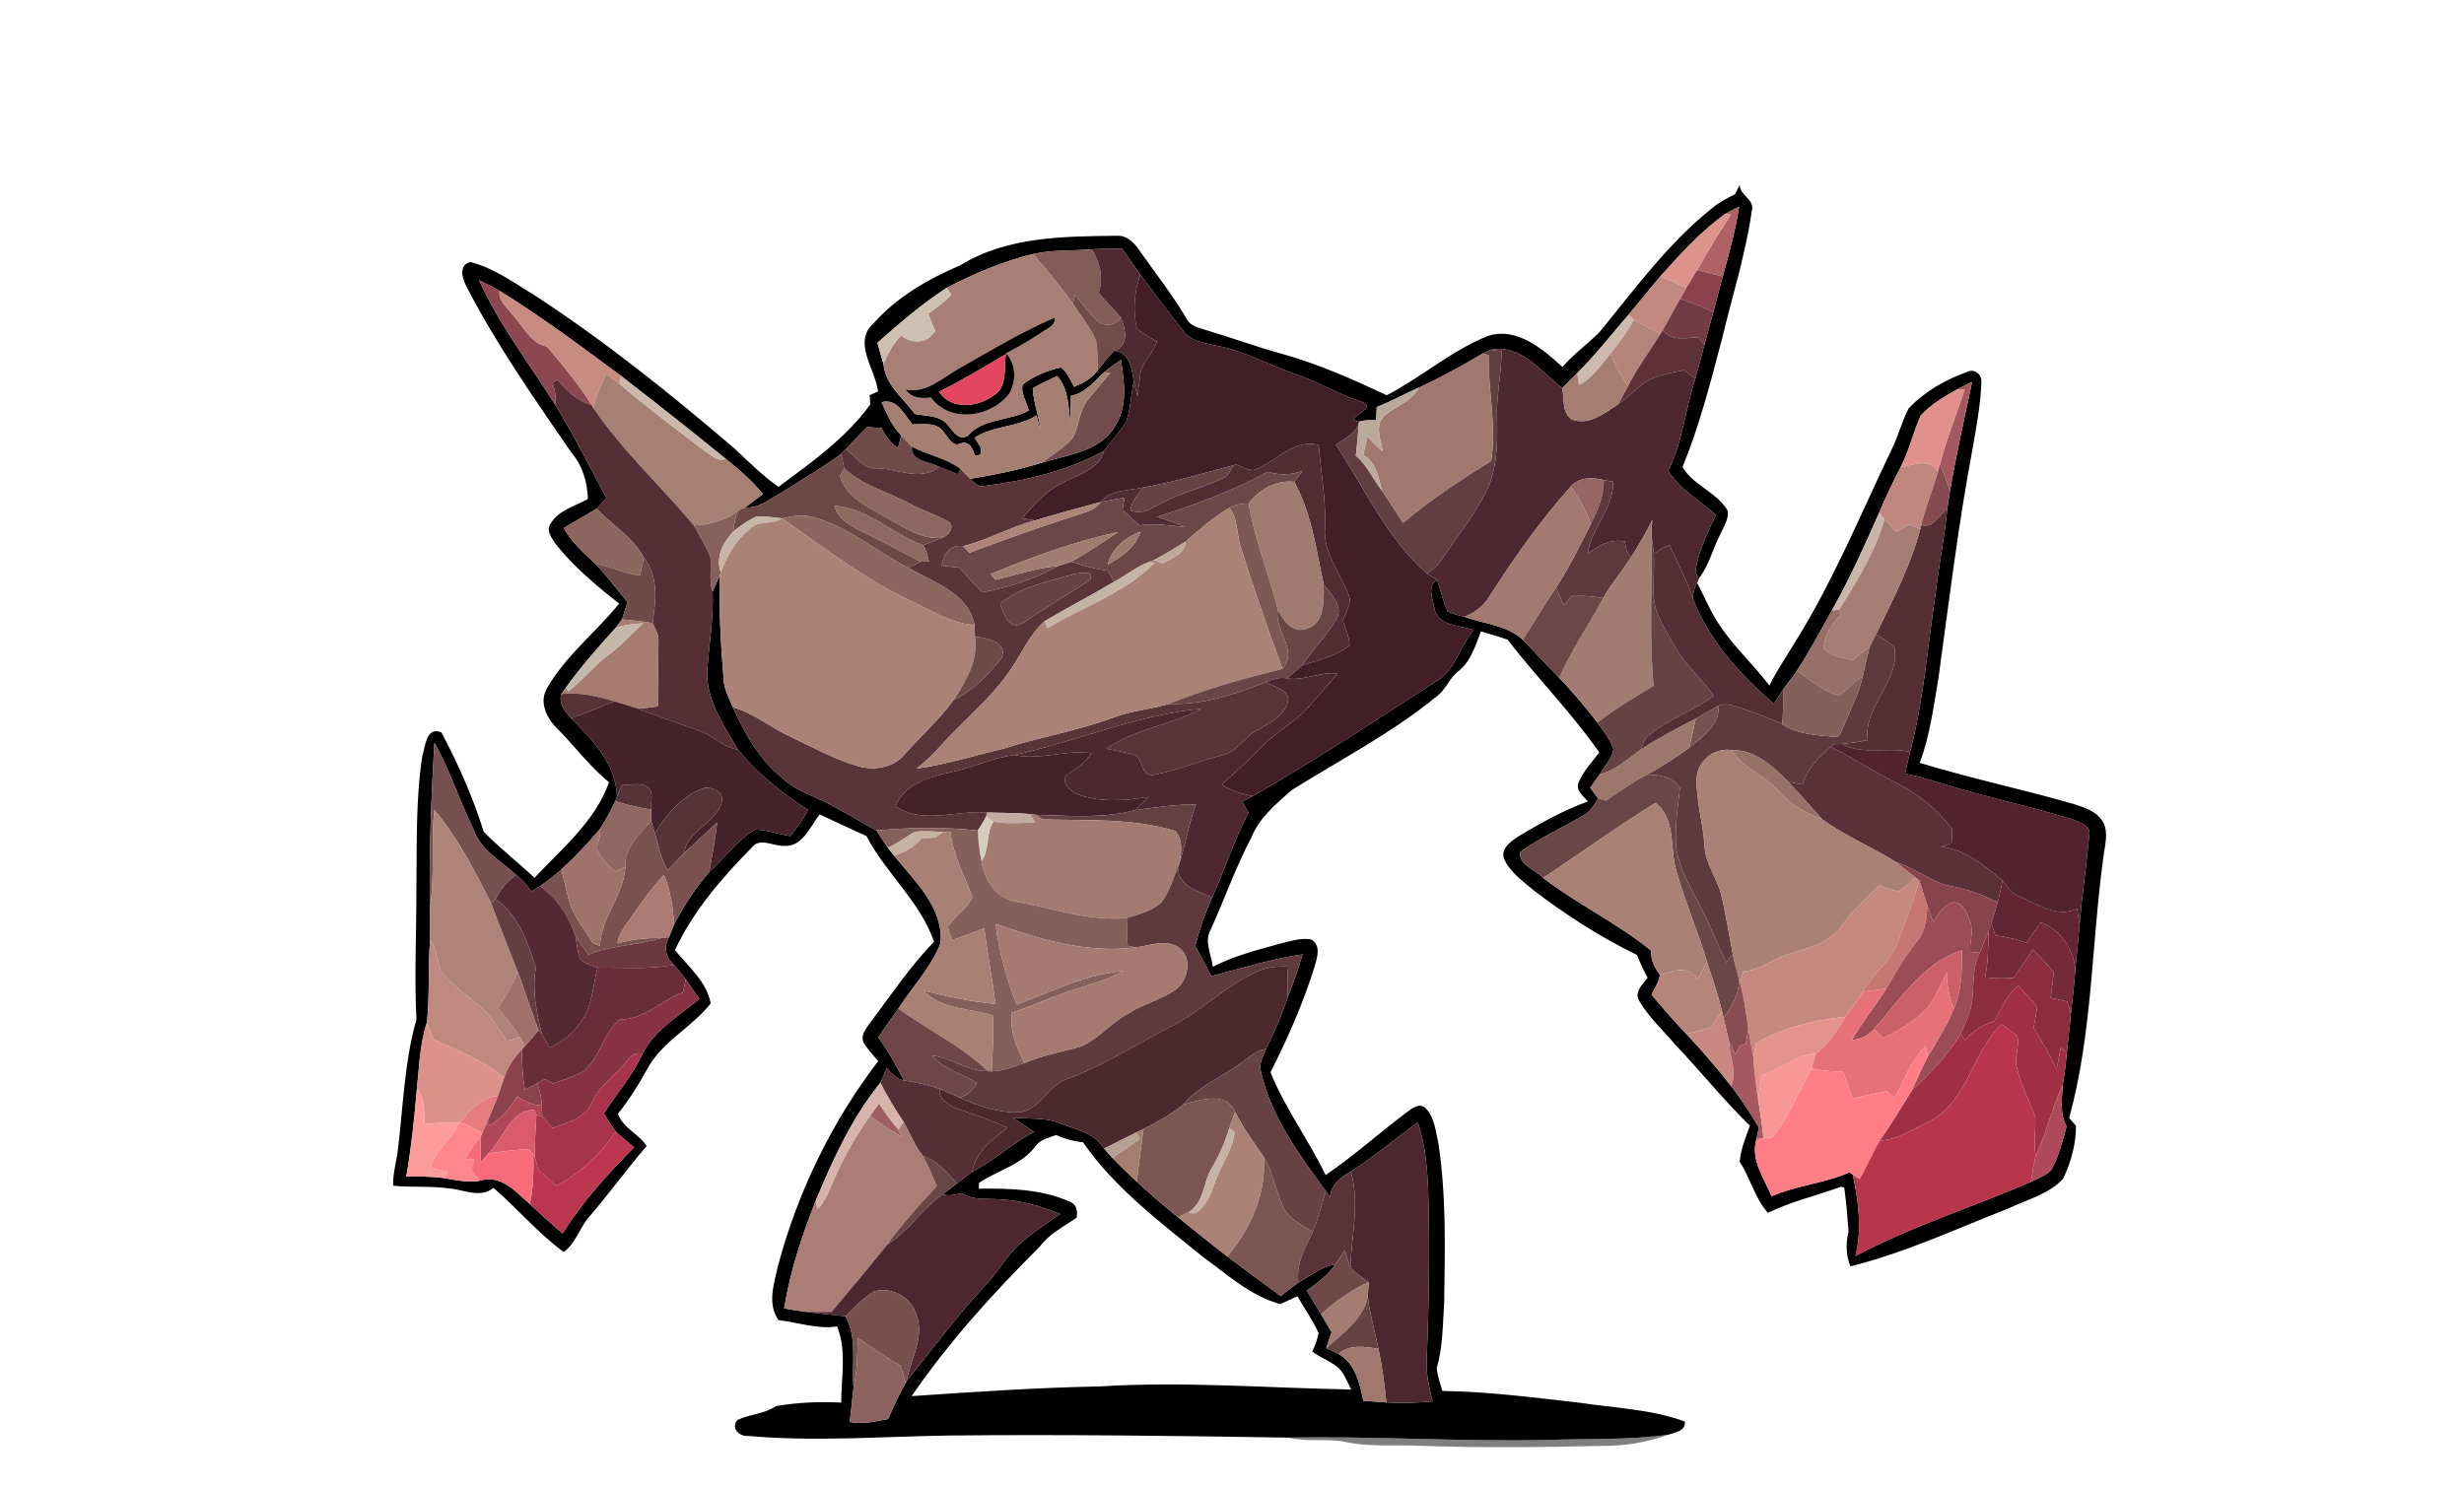<?xml version="1.0" encoding="UTF-8" ?>
<!DOCTYPE svg PUBLIC "-//W3C//DTD SVG 1.1//EN" "http://www.w3.org/Graphics/SVG/1.1/DTD/svg11.dtd">
<svg width="560pt" height="338pt" viewBox="0 0 560 338" version="1.1" xmlns="http://www.w3.org/2000/svg">
<path fill="#000000" opacity="1.00" d=" M 394.32 44.15 C 394.68 43.45 395.05 42.75 395.41 42.04 C 395.38 44.48 398.91 45.31 398.13 47.96 C 396.73 57.79 393.71 67.29 391.39 76.91 C 388.80 86.78 386.26 96.70 382.40 106.16 C 384.73 110.27 390.15 111.86 392.61 116.00 C 393.03 117.85 391.82 119.47 391.16 121.09 C 389.31 124.52 388.47 128.47 386.05 131.59 C 385.87 131.17 385.52 130.32 385.35 129.89 C 385.94 125.32 388.04 121.16 389.99 117.04 C 386.30 113.77 381.80 111.28 379.13 106.99 C 382.46 100.48 383.00 93.00 385.30 86.11 C 385.98 83.52 386.69 80.93 387.38 78.34 C 388.03 75.86 388.71 73.39 389.39 70.92 C 390.12 68.24 390.83 65.55 391.53 62.86 C 392.95 57.62 394.44 52.38 395.25 47.00 C 394.14 47.52 393.05 48.09 391.99 48.69 C 386.47 52.67 381.87 57.78 377.34 62.83 C 374.89 65.69 372.58 68.65 370.14 71.52 C 366.27 75.96 362.68 80.66 358.47 84.79 C 357.34 85.94 356.20 87.07 355.07 88.20 C 350.30 84.51 345.64 78.14 338.85 79.51 C 338.36 79.73 337.39 80.18 336.91 80.40 C 332.23 83.20 327.44 85.82 322.48 88.10 C 319.26 89.52 316.18 91.24 312.90 92.52 C 312.84 93.53 312.79 94.54 312.75 95.55 C 311.44 95.45 310.12 95.48 308.86 95.85 C 304.59 95.28 313.32 93.02 309.74 91.43 C 304.31 89.72 299.44 86.71 294.05 84.90 C 288.10 82.81 282.51 79.63 276.25 78.53 C 273.61 77.95 270.58 77.55 268.91 75.16 C 265.54 71.01 262.37 66.69 259.16 62.42 C 257.76 60.47 256.40 58.49 255.04 56.52 C 252.74 56.54 250.45 56.55 248.16 56.67 C 243.71 57.03 239.19 56.76 234.82 57.73 C 227.94 59.38 221.44 62.19 215.17 65.41 C 209.55 69.06 204.43 73.49 199.41 77.93 C 199.87 79.54 200.34 81.15 200.79 82.77 C 201.25 87.62 205.27 90.44 207.92 94.10 C 210.42 94.63 213.60 94.31 215.36 96.55 C 216.57 97.88 217.76 100.28 219.94 99.06 C 223.43 94.97 229.36 95.79 233.80 93.32 C 233.39 91.39 231.90 89.40 232.43 87.41 C 234.97 85.45 238.03 84.17 241.16 83.53 C 242.64 84.59 243.19 86.46 244.16 87.92 C 246.16 87.07 248.14 86.02 249.46 84.22 C 250.67 82.67 251.83 81.08 253.27 79.73 C 256.69 80.07 257.32 83.92 257.65 86.68 C 257.09 89.75 256.92 92.91 255.97 95.88 C 254.52 98.25 252.50 100.20 250.93 102.48 C 242.52 107.09 233.04 109.31 223.60 110.46 C 222.26 110.81 221.41 109.55 220.48 108.85 C 225.94 107.95 231.37 106.87 236.65 105.21 C 242.62 103.34 250.29 102.71 253.58 96.58 C 256.31 92.12 255.52 86.70 254.75 81.81 C 253.46 82.69 252.18 83.58 250.99 84.60 C 248.66 86.66 246.66 89.44 243.38 89.97 C 243.36 92.02 243.34 94.08 243.25 96.13 C 242.80 92.43 242.90 88.45 240.27 85.48 C 238.39 86.37 236.49 87.21 234.71 88.27 C 234.88 91.56 236.16 94.69 236.54 97.96 C 236.20 96.80 235.87 95.62 235.57 94.45 C 231.24 97.16 225.77 96.72 221.52 99.50 C 221.95 100.20 222.39 100.91 222.83 101.62 C 223.24 103.10 222.80 103.74 221.50 103.53 C 221.19 101.91 220.09 99.93 218.03 100.93 C 216.28 101.48 215.61 99.37 214.61 98.43 C 213.14 95.85 209.86 96.46 207.39 96.48 C 205.47 94.28 203.95 90.46 200.35 91.42 C 201.58 94.08 202.73 96.89 204.85 99.00 C 204.66 99.71 204.27 101.14 204.07 101.86 C 202.43 100.70 201.22 99.10 200.35 97.31 C 199.25 97.24 198.17 97.16 197.08 97.07 C 195.44 98.69 193.85 100.35 192.29 102.04 C 191.91 102.44 191.52 102.83 191.13 103.22 C 186.67 106.47 181.88 109.26 177.22 112.22 C 174.76 113.57 172.35 115.59 169.37 115.37 C 170.70 114.34 172.04 113.32 173.36 112.28 C 170.92 109.24 167.96 106.71 164.93 104.29 C 157.10 97.91 149.16 91.65 141.17 85.48 C 132.15 78.78 123.13 72.05 113.57 66.12 C 112.04 65.23 110.45 64.46 108.87 63.68 C 113.42 73.80 120.30 82.62 126.17 91.98 C 130.41 98.85 134.02 106.07 137.81 113.20 C 137.07 114.03 136.34 114.86 135.56 115.66 C 133.12 117.17 130.58 118.52 128.14 120.03 C 129.91 123.28 132.70 125.74 135.40 128.19 C 137.92 130.98 140.24 133.93 142.60 136.86 C 142.18 138.17 141.80 139.50 141.35 140.81 C 140.99 141.30 140.25 142.28 139.88 142.77 C 135.97 147.10 132.09 151.49 128.67 156.22 C 128.39 156.60 127.84 157.37 127.57 157.76 C 126.92 159.98 128.42 161.75 129.81 163.28 C 134.70 168.23 140.04 173.66 140.22 181.12 L 139.81 182.12 C 138.83 184.27 137.69 186.36 136.41 188.36 C 133.67 191.64 130.74 194.76 127.58 197.65 C 126.05 199.01 124.44 200.31 122.72 201.43 C 122.06 201.83 121.41 202.23 120.74 202.62 C 119.79 201.21 118.68 199.91 117.32 198.89 C 113.83 195.65 109.14 193.21 107.58 188.42 C 104.41 182.00 102.28 175.07 98.72 168.86 C 98.02 181.29 97.47 193.74 97.74 206.20 C 97.65 208.61 97.64 211.03 97.76 213.45 C 97.25 219.76 97.69 226.12 97.04 232.40 C 95.40 237.27 95.28 242.47 94.75 247.54 C 94.16 254.20 93.49 260.87 92.34 267.46 C 95.13 267.39 97.93 267.44 100.71 267.76 C 103.44 268.24 106.20 268.86 108.99 268.42 C 113.80 266.82 117.18 270.89 120.41 273.69 C 122.84 275.98 125.33 278.21 127.88 280.37 C 132.38 273.15 138.15 266.83 144.12 260.80 C 142.71 259.65 141.30 258.50 139.98 257.25 C 138.97 255.93 138.10 254.51 137.24 253.09 C 140.13 248.56 143.78 244.49 146.00 239.56 C 148.80 234.07 154.33 230.88 158.94 227.10 C 157.91 225.59 156.89 224.08 155.83 222.60 C 154.99 221.47 154.07 220.39 153.19 219.30 C 151.22 217.66 150.81 215.29 152.03 213.05 C 152.41 212.09 152.80 211.14 153.20 210.19 C 155.41 205.93 158.04 201.86 161.18 198.22 C 164.72 195.08 167.48 190.97 171.62 188.56 C 174.35 188.66 176.99 189.64 179.68 190.05 C 181.06 188.10 182.62 186.25 183.65 184.09 C 177.70 180.34 172.23 175.82 167.70 170.39 C 164.45 164.73 160.26 158.86 160.74 152.00 C 161.21 146.17 162.18 140.36 161.96 134.49 C 162.50 133.23 163.06 131.98 163.61 130.72 C 163.38 138.86 163.83 146.99 164.52 155.09 C 164.80 157.10 165.78 158.91 166.56 160.76 C 169.26 166.82 172.70 172.80 177.96 177.01 C 180.90 179.75 184.84 180.90 188.35 182.71 C 192.03 184.63 195.57 186.80 199.21 188.79 C 200.04 190.09 200.87 191.41 201.76 192.69 C 202.11 193.13 202.83 194.03 203.19 194.47 C 207.83 200.28 214.48 206.28 213.76 214.40 C 211.57 219.91 207.38 224.34 204.16 229.27 C 202.62 231.44 201.10 233.61 199.58 235.79 C 201.88 238.84 203.65 242.23 205.44 245.60 C 205.17 245.52 204.63 245.36 204.36 245.28 C 203.26 244.61 202.31 243.75 201.53 242.74 C 201.07 243.86 200.65 245.01 200.11 246.10 C 193.60 254.09 189.31 263.55 185.37 272.99 C 182.25 280.89 179.58 289.02 178.21 297.42 C 179.74 297.68 181.28 297.96 182.83 298.16 C 185.92 298.54 189.03 298.88 192.13 299.21 C 194.91 304.14 193.54 309.99 193.99 315.37 C 193.71 317.99 193.42 320.62 193.14 323.25 C 196.06 323.79 198.98 323.11 201.84 322.56 C 203.05 319.77 204.35 317.03 205.82 314.37 L 206.05 313.93 C 211.86 306.76 217.31 299.28 223.62 292.53 C 226.65 289.52 228.57 285.58 231.78 282.75 C 234.60 280.19 237.83 278.14 240.94 275.95 C 236.48 274.15 231.79 272.79 226.95 272.62 C 224.14 272.41 221.10 272.90 218.63 271.24 C 217.19 271.49 215.72 271.99 214.27 271.49 C 215.31 270.68 216.36 269.86 217.41 269.06 C 218.60 268.14 219.77 267.20 220.99 266.32 C 226.02 263.84 230.04 259.82 235.04 257.31 C 233.40 256.18 231.77 255.05 230.06 254.04 C 233.38 254.37 236.81 254.02 240.03 255.01 C 243.88 256.65 248.57 257.18 250.92 261.08 C 251.54 261.80 252.16 262.50 252.80 263.20 C 254.58 265.07 256.46 266.82 258.34 268.59 C 261.37 271.41 264.53 274.10 267.75 276.73 C 271.46 279.70 275.15 282.72 278.94 285.62 C 282.96 288.65 287.03 291.62 291.08 294.61 C 292.40 293.57 293.71 292.51 295.09 291.55 C 297.80 290.01 300.34 287.89 303.51 287.41 C 301.80 289.85 299.41 291.66 297.01 293.36 C 298.10 295.15 299.18 296.95 300.26 298.76 C 301.06 300.10 301.86 301.45 302.64 302.82 C 302.33 303.74 301.71 305.59 301.40 306.51 C 302.35 306.92 303.31 307.32 304.25 307.76 C 308.01 309.97 309.04 314.47 309.84 318.42 C 311.58 318.56 313.33 318.68 315.08 318.80 C 318.58 319.01 322.09 318.88 325.58 318.55 C 324.81 315.41 324.06 312.22 324.25 308.97 C 324.78 296.32 324.96 283.64 324.60 270.98 C 324.38 265.64 323.98 260.22 322.23 255.13 C 317.14 258.83 312.32 262.90 307.03 266.31 C 304.70 267.57 302.55 269.28 302.26 272.10 C 302.03 271.76 301.56 271.09 301.33 270.75 C 295.22 262.42 288.84 253.77 286.54 243.49 C 286.06 241.71 287.14 240.06 287.72 238.47 C 289.62 234.59 291.38 230.64 292.72 226.54 C 293.96 223.39 295.10 220.19 296.04 216.94 C 288.99 217.97 282.17 220.10 275.30 221.89 C 274.11 219.58 272.90 217.28 271.63 215.01 C 272.60 211.25 273.88 207.59 275.47 204.05 C 278.37 197.67 280.47 190.94 283.77 184.74 C 283.29 183.91 282.82 183.08 282.35 182.26 C 282.93 181.94 284.10 181.30 284.69 180.98 C 298.78 172.88 312.39 163.95 326.03 155.10 C 330.72 152.67 331.69 146.99 334.91 143.18 C 331.71 142.13 326.60 142.34 325.96 138.08 C 325.64 136.08 324.28 133.09 326.61 131.82 C 327.44 134.19 327.92 136.70 329.02 138.98 C 330.20 139.60 331.53 139.84 332.82 140.21 C 337.25 141.81 342.56 142.09 346.11 145.44 C 348.86 148.32 351.60 151.21 354.36 154.08 C 357.45 157.30 360.32 160.73 363.05 164.25 C 364.44 166.15 365.92 168.06 366.71 170.30 C 366.36 172.45 364.67 174.14 363.60 176.00 C 362.88 177.02 362.14 178.03 361.41 179.05 C 361.86 179.65 362.75 180.87 363.19 181.48 C 362.32 182.79 361.64 184.35 360.19 185.13 C 355.37 188.13 350.04 190.31 345.47 193.72 C 345.04 196.44 349.03 197.77 350.72 199.56 C 358.57 205.58 367.61 209.86 375.29 216.11 C 375.08 218.18 376.09 219.99 377.25 221.62 C 377.02 223.25 376.06 224.64 375.35 226.08 C 377.87 229.15 380.50 232.13 383.23 235.02 C 386.82 238.79 390.22 242.75 393.42 246.87 C 395.74 249.86 397.82 253.03 399.75 256.29 C 399.56 257.16 399.37 258.04 399.20 258.93 C 397.78 263.59 400.93 267.82 402.64 271.93 C 408.34 269.41 414.71 269.02 420.37 266.46 L 421.08 267.01 C 422.39 273.04 423.21 279.42 421.70 285.50 C 434.47 278.73 448.34 274.40 461.57 268.65 C 463.11 267.87 464.85 267.31 466.11 266.06 C 467.92 262.99 468.72 259.44 469.69 256.04 C 468.08 253.14 468.64 249.77 468.80 246.63 C 469.22 244.21 469.53 241.77 469.72 239.32 C 470.03 236.32 470.43 233.32 470.66 230.31 C 471.03 226.96 471.46 223.62 471.67 220.25 C 471.96 216.92 472.37 213.59 472.61 210.25 C 473.19 203.49 474.19 196.78 474.80 190.04 C 475.42 187.57 472.56 186.90 470.84 186.20 C 460.96 183.16 450.81 181.06 440.94 177.97 C 438.32 177.13 435.66 176.44 432.98 175.84 C 433.34 174.20 433.71 172.55 434.12 170.92 C 437.19 159.14 438.09 146.97 439.90 134.96 C 440.65 128.52 441.94 122.16 442.56 115.70 C 442.73 114.32 442.95 112.95 443.19 111.58 C 444.59 103.27 446.48 95.06 448.20 86.82 C 447.07 87.37 445.95 87.92 444.84 88.50 C 441.87 90.14 438.86 91.93 436.54 94.44 C 434.79 98.28 433.90 102.48 431.93 106.24 C 430.19 109.63 428.53 113.06 427.07 116.58 C 423.75 124.11 420.34 131.63 416.32 138.82 C 413.74 143.38 411.29 148.01 408.43 152.40 C 407.42 153.90 406.28 155.31 405.22 156.77 C 404.50 157.83 403.81 158.90 403.17 160.00 C 395.54 153.43 388.41 145.61 384.76 136.07 C 384.76 134.79 385.07 133.59 385.71 132.48 C 387.49 135.89 388.94 139.51 391.19 142.66 C 394.43 147.39 398.69 151.27 402.14 155.84 C 403.93 152.18 406.28 148.85 408.35 145.35 C 416.88 131.56 423.04 116.51 430.03 101.93 C 431.50 98.99 432.25 95.74 433.78 92.84 C 437.40 89.00 442.16 86.28 447.11 84.53 C 448.81 83.67 450.52 85.22 450.31 86.98 C 450.12 92.11 449.15 97.17 448.27 102.22 C 445.04 119.40 442.95 136.77 440.56 154.09 C 439.46 160.59 438.62 167.20 436.31 173.41 C 447.84 176.93 459.66 179.41 471.25 182.75 C 473.81 183.56 476.76 184.50 478.09 187.08 C 479.24 189.59 478.32 192.40 478.02 195.00 C 475.32 214.69 475.57 234.86 470.26 254.15 C 470.65 254.59 471.43 255.47 471.82 255.91 C 471.82 260.07 470.68 264.25 468.87 267.98 C 465.61 271.47 460.69 272.68 456.49 274.68 C 444.62 279.34 432.95 284.77 420.55 287.86 C 419.54 285.33 419.44 282.65 420.13 280.03 C 419.89 276.66 419.62 273.28 419.14 269.93 L 418.42 269.76 C 412.89 271.79 407.10 273.08 401.80 275.71 C 398.81 272.37 397.83 267.79 395.38 264.09 C 395.63 261.22 396.74 258.55 397.71 255.89 C 391.72 250.05 386.48 243.50 380.72 237.44 C 377.97 234.18 374.73 231.26 372.57 227.54 C 371.33 225.50 373.34 223.75 374.45 222.27 C 373.55 220.58 372.73 218.86 372.05 217.08 C 363.73 213.03 355.91 208.00 348.57 202.39 C 346.04 200.23 343.07 198.21 341.76 195.04 C 341.14 192.79 343.44 191.23 345.05 190.14 C 350.11 187.12 355.30 184.20 360.87 182.19 C 359.92 180.96 358.09 179.78 358.74 177.95 C 359.81 175.34 361.77 173.26 363.48 171.06 C 357.19 162.00 349.37 154.17 342.66 145.44 C 340.67 144.67 338.59 144.15 336.56 143.52 C 335.36 146.73 334.31 150.25 331.55 152.50 C 329.41 154.07 328.62 156.80 326.46 158.34 C 316.32 166.64 304.62 172.68 293.56 179.61 C 290.03 182.74 286.17 185.89 284.39 190.41 C 280.83 197.12 278.34 204.31 275.20 211.21 C 273.61 213.95 275.28 216.92 275.64 219.75 C 280.45 217.31 285.68 215.94 290.85 214.53 C 293.17 213.97 295.54 213.13 297.95 213.54 C 300.41 214.91 299.28 217.89 298.69 220.00 C 296.10 228.19 292.64 236.09 288.74 243.74 C 292.08 251.97 297.43 259.14 301.28 267.11 C 307.71 262.73 313.52 257.48 319.76 252.81 C 320.93 251.95 322.54 250.59 323.97 251.87 C 326.10 254.02 326.29 257.25 326.93 260.05 C 328.72 271.96 328.41 284.05 328.22 296.05 C 327.89 301.05 327.94 306.15 326.53 311.01 C 326.69 312.78 327.32 314.47 327.81 316.18 C 338.29 316.32 348.68 317.70 359.08 318.87 C 367.06 320.08 375.28 320.32 382.94 323.14 C 383.11 325.31 380.74 325.61 379.21 326.11 C 370.18 327.39 361.01 326.97 351.92 327.32 C 332.20 327.75 312.49 326.42 292.77 326.79 C 267.15 326.38 241.53 326.05 215.92 326.31 C 200.63 326.53 185.31 327.76 170.05 326.41 C 168.02 326.66 165.85 324.40 167.74 322.71 C 170.54 321.44 173.78 321.40 176.39 319.62 C 181.27 318.78 186.25 318.58 191.20 318.83 C 191.16 313.07 192.49 307.02 190.25 301.52 C 185.74 302.21 181.37 300.58 176.93 300.09 C 174.27 296.28 175.98 291.66 176.86 287.56 C 181.36 270.85 189.06 254.96 199.59 241.21 C 198.45 239.83 197.19 238.55 196.28 237.00 C 195.53 235.36 196.79 233.88 197.66 232.62 C 202.42 226.34 206.78 219.73 212.28 214.06 C 209.09 204.87 201.32 198.50 196.91 190.03 C 193.34 188.46 189.83 186.74 186.28 185.12 C 184.07 187.96 182.33 192.71 177.98 192.27 C 175.57 192.29 172.54 190.26 170.75 192.78 C 163.96 199.65 157.52 207.15 153.40 215.97 C 156.41 219.69 160.68 223.23 161.52 228.08 C 157.39 233.40 150.81 236.55 147.38 242.50 C 145.34 246.24 143.08 249.86 140.44 253.20 C 141.66 256.51 145.20 257.73 146.96 260.50 C 142.57 265.66 138.55 271.15 134.15 276.32 C 131.78 278.84 130.96 282.54 128.12 284.61 C 122.28 280.33 117.62 274.72 112.16 270.03 C 109.03 272.48 105.39 270.37 101.94 270.13 C 97.77 269.54 93.54 269.96 89.35 269.53 C 89.28 267.01 89.93 264.59 90.34 262.14 C 91.62 252.00 91.83 241.65 94.64 231.76 C 94.16 221.85 94.65 211.92 94.64 201.99 C 94.77 191.98 94.45 181.90 95.97 171.96 C 96.67 169.73 96.82 165.08 100.30 166.47 C 104.16 173.69 107.50 181.24 109.94 189.07 C 113.57 192.80 117.70 195.96 121.47 199.54 C 127.73 192.85 135.27 186.71 138.42 177.82 C 133.95 174.20 130.56 169.51 126.51 165.47 C 124.12 163.14 122.45 159.42 124.41 156.29 C 128.64 148.98 135.46 143.70 140.72 137.20 C 135.53 133.12 130.39 128.85 126.28 123.65 C 125.41 122.34 123.98 120.54 125.18 118.99 C 126.99 115.92 130.72 115.08 133.62 113.41 C 133.49 109.75 132.43 105.84 129.94 102.99 C 121.60 90.87 113.12 78.77 106.31 65.70 C 105.25 63.85 103.91 60.37 106.87 59.56 C 112.35 60.92 116.99 64.43 121.77 67.29 C 137.67 77.72 152.54 89.61 166.96 101.98 C 170.17 105.01 173.31 108.13 176.94 110.67 C 184.42 105.10 192.29 99.58 197.79 91.92 C 197.76 91.40 197.68 90.35 197.64 89.83 C 198.12 89.62 199.07 89.20 199.55 88.99 C 199.00 83.97 193.67 77.78 198.54 73.50 C 203.90 67.44 210.98 63.42 218.33 60.26 C 228.97 53.72 241.86 53.74 253.92 53.59 C 255.87 53.48 257.45 54.87 258.54 56.34 C 262.29 61.69 266.35 66.83 269.70 72.46 C 270.50 74.16 272.45 74.47 274.06 75.02 C 279.94 76.76 285.70 78.91 291.63 80.51 C 299.77 82.81 307.53 86.25 315.16 89.85 C 322.98 85.79 329.76 79.79 337.96 76.44 C 344.52 74.13 350.57 79.27 355.10 83.42 C 357.62 80.49 360.78 78.23 363.51 75.52 C 371.58 65.66 379.18 55.20 389.23 47.22 C 390.77 45.96 392.54 45.04 394.32 44.15 M 235.51 260.31 C 232.40 264.76 226.80 265.98 222.51 268.88 L 222.47 270.20 C 229.37 270.12 236.56 270.28 242.99 273.09 C 244.64 273.65 244.99 275.23 244.68 276.79 C 241.80 278.85 238.50 280.40 236.35 283.34 C 225.76 293.88 215.66 305.02 207.19 317.36 C 221.45 316.39 235.71 315.42 250.01 315.15 C 269.03 313.95 288.05 315.52 307.07 315.85 C 306.55 314.74 306.04 313.63 305.44 312.57 C 303.97 309.77 300.58 309.05 298.23 307.21 C 298.90 305.88 299.39 304.49 299.68 303.04 C 298.37 300.08 296.46 297.45 294.86 294.65 C 293.56 295.25 292.27 295.83 290.99 296.44 C 284.22 294.62 278.94 289.70 273.38 285.70 C 263.65 277.78 253.36 270.08 246.14 259.66 C 244.01 259.45 241.96 258.87 240.01 258.00 C 238.46 258.64 236.61 258.95 235.51 260.31 Z" />
<path fill="#af6166" opacity="1.00" d=" M 391.99 48.69 C 393.05 48.09 394.14 47.52 395.25 47.00 C 394.44 52.38 392.95 57.62 391.53 62.86 C 389.59 62.39 387.65 61.91 385.71 61.42 C 388.09 57.10 390.70 52.92 393.38 48.79 L 391.99 48.69 Z" />
<path fill="#de928c" opacity="1.00" d=" M 377.34 62.83 C 381.87 57.78 386.47 52.67 391.99 48.69 L 393.38 48.79 C 390.70 52.92 388.09 57.10 385.71 61.42 C 384.90 62.76 384.06 64.09 383.26 65.43 C 381.31 64.51 379.34 63.63 377.34 62.83 Z" />
<path fill="#835c58" opacity="1.00" d=" M 234.82 57.73 C 239.19 56.76 243.71 57.03 248.16 56.67 C 249.96 59.69 250.89 63.06 249.69 66.50 C 251.20 68.51 253.15 70.16 254.71 72.14 C 253.62 74.08 250.70 74.44 249.23 72.76 C 247.42 70.98 245.92 68.92 244.29 66.98 C 244.18 67.50 243.96 68.53 243.84 69.04 C 241.03 65.12 237.93 61.41 234.82 57.73 Z" />
<path fill="#502a32" opacity="1.00" d=" M 248.16 56.67 C 250.45 56.55 252.74 56.54 255.04 56.52 C 256.40 58.49 257.76 60.47 259.16 62.42 C 257.79 66.33 257.44 70.61 258.36 74.66 C 259.71 75.89 261.37 76.70 262.93 77.63 C 262.02 80.63 259.10 82.71 259.05 86.00 C 258.84 87.35 258.69 88.72 258.53 90.08 C 258.31 89.23 257.87 87.53 257.65 86.68 C 257.32 83.92 256.69 80.07 253.27 79.73 C 256.69 78.44 255.81 74.77 254.71 72.14 C 253.15 70.16 251.20 68.51 249.69 66.50 C 250.89 63.06 249.96 59.69 248.16 56.67 Z" />
<path fill="#a87f74" opacity="1.00" d=" M 215.17 65.41 C 221.44 62.19 227.94 59.38 234.82 57.73 C 237.93 61.41 241.03 65.12 243.84 69.04 C 245.58 71.71 247.69 74.18 248.97 77.12 C 249.62 79.42 249.40 81.86 249.46 84.22 C 248.14 86.02 246.16 87.07 244.16 87.92 C 243.19 86.46 242.64 84.59 241.16 83.53 C 238.03 84.17 234.97 85.45 232.43 87.41 C 231.90 89.40 233.39 91.39 233.80 93.32 C 229.36 95.79 223.43 94.97 219.94 99.06 C 217.76 100.28 216.57 97.88 215.36 96.55 C 213.60 94.31 210.42 94.63 207.92 94.10 C 205.27 90.44 201.25 87.62 200.79 82.77 C 201.74 80.38 202.96 78.08 204.83 76.28 C 207.34 78.26 210.77 78.13 212.52 75.22 C 211.99 73.90 211.48 72.59 210.96 71.27 C 212.79 69.97 214.66 68.69 216.18 67.03 C 215.93 66.63 215.42 65.81 215.17 65.41 M 217.87 83.82 C 214.09 85.94 210.53 89.48 205.81 88.57 C 207.19 90.54 209.43 90.63 211.59 90.37 C 215.96 96.32 225.26 94.89 229.39 89.47 C 231.02 86.62 230.93 82.73 228.62 80.28 C 232.09 78.61 235.32 76.52 238.52 74.39 C 239.36 73.90 239.78 73.16 239.79 72.17 C 232.17 75.43 225.06 79.73 217.87 83.82 Z" />
<path fill="#8a434c" opacity="1.00" d=" M 383.26 65.43 C 384.06 64.09 384.90 62.76 385.71 61.42 C 387.65 61.91 389.59 62.39 391.53 62.86 C 390.83 65.55 390.12 68.24 389.39 70.92 C 386.94 69.74 384.42 68.75 381.84 67.91 C 382.30 67.08 382.77 66.25 383.26 65.43 Z" />
<path fill="#421e28" opacity="1.00" d=" M 259.16 62.42 C 262.37 66.69 265.54 71.01 268.91 75.16 C 270.58 77.55 273.61 77.95 276.25 78.53 C 282.51 79.63 288.10 82.81 294.05 84.90 C 299.44 86.71 304.31 89.72 309.74 91.43 C 313.32 93.02 304.59 95.28 308.86 95.85 L 308.84 96.05 C 308.20 98.63 305.54 99.64 303.63 101.11 C 310.20 111.04 315.19 122.45 324.33 130.38 C 325.07 130.88 325.84 131.35 326.61 131.82 C 324.28 133.09 325.64 136.08 325.96 138.08 C 326.60 142.34 331.71 142.13 334.91 143.18 C 331.69 146.99 330.72 152.67 326.03 155.10 C 312.39 163.95 298.78 172.88 284.69 180.98 C 282.25 180.38 279.70 179.88 277.68 178.29 C 280.87 175.62 283.83 172.70 286.75 169.73 C 290.06 166.34 294.42 164.17 297.52 160.56 C 299.70 158.08 301.85 155.57 304.02 153.09 C 300.07 152.62 296.38 154.85 292.46 154.20 C 293.60 153.22 294.76 152.25 295.91 151.28 C 299.58 149.99 303.63 149.24 306.72 146.75 C 306.71 144.77 305.77 142.95 305.21 141.09 C 305.80 139.45 306.76 137.87 306.83 136.09 C 305.02 130.70 300.68 125.99 301.12 120.01 C 301.41 113.68 300.20 107.43 299.71 101.15 C 294.16 99.72 290.26 104.61 285.63 106.61 C 284.02 107.38 282.46 106.01 280.93 105.62 C 280.79 105.66 280.50 105.73 280.35 105.77 C 273.58 107.52 266.87 109.56 259.97 110.79 C 256.64 111.60 252.47 111.16 250.11 114.12 C 245.14 115.48 240.15 116.81 235.21 118.30 C 234.48 118.18 233.02 117.93 232.28 117.81 C 234.85 114.88 237.46 111.84 240.98 110.03 C 244.57 107.90 249.63 107.07 250.93 102.48 C 252.50 100.20 254.52 98.25 255.97 95.88 C 256.92 92.91 257.09 89.75 257.65 86.68 C 257.87 87.53 258.31 89.23 258.53 90.08 C 258.69 88.72 258.84 87.35 259.05 86.00 C 259.10 82.71 262.02 80.63 262.93 77.63 C 261.37 76.70 259.71 75.89 258.36 74.66 C 257.44 70.61 257.79 66.33 259.16 62.42 Z" />
<path fill="#c38981" opacity="1.00" d=" M 370.14 71.52 C 372.58 68.65 374.89 65.69 377.34 62.83 C 379.34 63.63 381.31 64.51 383.26 65.43 C 382.77 66.25 382.30 67.08 381.84 67.91 C 380.54 70.29 379.24 72.67 377.90 75.02 C 377.75 75.27 377.47 75.75 377.32 76.00 C 375.42 74.74 373.37 73.76 371.32 72.78 C 371.02 72.47 370.43 71.83 370.14 71.52 Z" />
<path fill="#8d4750" opacity="1.00" d=" M 108.87 63.68 C 110.45 64.46 112.04 65.23 113.57 66.12 C 113.15 68.42 115.34 69.87 116.48 71.55 C 118.94 74.09 120.55 78.04 124.35 78.79 C 127.89 83.07 131.55 87.29 134.43 92.06 C 131.20 91.13 128.79 88.76 126.62 86.32 C 126.37 86.50 125.86 86.88 125.60 87.06 C 126.12 88.65 126.47 90.30 126.17 91.98 C 120.30 82.62 113.42 73.80 108.87 63.68 Z" />
<path fill="#cec0b1" opacity="1.00" d=" M 199.41 77.93 C 204.43 73.49 209.55 69.06 215.17 65.41 C 215.42 65.81 215.93 66.63 216.18 67.03 C 214.66 68.69 212.79 69.97 210.96 71.27 C 211.48 72.59 211.99 73.90 212.52 75.22 C 210.77 78.13 207.34 78.26 204.83 76.28 C 202.96 78.08 201.74 80.38 200.79 82.77 C 200.34 81.15 199.87 79.54 199.41 77.93 Z" />
<path fill="#c88b82" opacity="1.00" d=" M 116.48 71.55 C 115.34 69.87 113.15 68.42 113.57 66.12 C 123.13 72.05 132.15 78.78 141.17 85.48 L 140.85 87.32 C 139.85 86.53 138.82 85.77 137.80 85.02 C 136.50 87.47 135.44 90.05 134.89 92.78 L 134.43 92.06 C 131.55 87.29 127.89 83.07 124.35 78.79 C 120.55 78.04 118.94 74.09 116.48 71.55 Z" />
<path fill="#714c4b" opacity="1.00" d=" M 244.29 66.98 C 245.92 68.92 247.42 70.98 249.23 72.76 C 250.70 74.44 253.62 74.08 254.71 72.14 C 255.81 74.77 256.69 78.44 253.27 79.73 C 251.83 81.08 250.67 82.67 249.46 84.22 C 249.40 81.86 249.62 79.42 248.97 77.12 C 247.69 74.18 245.58 71.71 243.84 69.04 C 243.96 68.53 244.18 67.50 244.29 66.98 Z" />
<path fill="#733b43" opacity="1.00" d=" M 381.84 67.91 C 384.42 68.75 386.94 69.74 389.39 70.92 C 388.71 73.39 388.03 75.86 387.38 78.34 C 386.96 77.92 386.11 77.08 385.69 76.66 C 382.94 76.90 379.81 77.55 377.90 75.02 C 379.24 72.67 380.54 70.29 381.84 67.91 Z" />
<path fill="#000000" opacity="1.00" d=" M 217.87 83.82 C 225.06 79.73 232.17 75.43 239.79 72.17 C 239.78 73.16 239.36 73.90 238.52 74.39 C 235.32 76.52 232.09 78.61 228.62 80.28 C 230.93 82.73 231.02 86.62 229.39 89.47 C 225.26 94.89 215.96 96.32 211.59 90.37 C 209.43 90.63 207.19 90.54 205.81 88.57 C 210.53 89.48 214.09 85.94 217.87 83.82 M 213.43 89.07 C 216.25 93.30 222.25 92.57 225.88 89.85 C 229.07 87.89 228.09 83.59 228.63 80.47 C 223.64 83.47 218.62 86.43 213.43 89.07 Z" />
<path fill="#cebaac" opacity="1.00" d=" M 358.47 84.79 C 362.68 80.66 366.27 75.96 370.14 71.52 C 370.43 71.83 371.02 72.47 371.32 72.78 C 369.76 75.50 367.93 78.05 365.96 80.48 C 363.81 83.03 361.94 86.00 358.85 87.52 C 358.75 86.84 358.56 85.48 358.47 84.79 Z" />
<path fill="#b38479" opacity="1.00" d=" M 371.32 72.78 C 373.37 73.76 375.42 74.74 377.32 76.00 C 374.87 79.91 372.12 83.65 370.00 87.76 C 368.43 85.46 367.07 83.02 365.96 80.48 C 367.93 78.05 369.76 75.50 371.32 72.78 Z" />
<path fill="#5e3139" opacity="1.00" d=" M 377.32 76.00 C 377.47 75.75 377.75 75.27 377.90 75.02 C 379.81 77.55 382.94 76.90 385.69 76.66 C 386.11 77.08 386.96 77.92 387.38 78.34 C 386.69 80.93 385.98 83.52 385.30 86.11 C 384.46 85.45 383.63 84.80 382.81 84.14 C 379.78 84.74 376.61 85.19 373.96 86.86 C 371.77 88.39 369.92 90.37 367.73 91.91 C 368.52 90.55 369.25 89.15 370.00 87.76 C 372.12 83.65 374.87 79.91 377.32 76.00 Z" />
<path fill="#4d2830" opacity="1.00" d=" M 338.85 79.51 C 345.64 78.14 350.30 84.51 355.07 88.20 C 355.53 90.61 354.92 93.98 357.39 95.43 C 361.26 96.70 364.69 93.89 367.73 91.91 C 369.92 90.37 371.77 88.39 373.96 86.86 C 376.61 85.19 379.78 84.74 382.81 84.14 C 383.63 84.80 384.46 85.45 385.30 86.11 C 383.00 93.00 382.46 100.48 379.13 106.99 C 381.80 111.28 386.30 113.77 389.99 117.04 C 388.04 121.16 385.94 125.32 385.35 129.89 C 385.52 130.32 385.87 131.17 386.05 131.59 L 386.10 131.71 L 385.71 132.48 C 385.07 133.59 384.76 134.79 384.76 136.07 C 383.34 131.88 381.31 127.94 379.44 123.94 C 378.13 124.36 376.96 125.08 375.87 125.88 C 375.71 124.47 375.49 123.07 375.34 121.67 C 375.33 120.50 375.42 119.34 375.52 118.19 C 374.14 121.06 372.49 123.80 370.81 126.50 C 369.53 125.78 369.50 124.35 369.29 123.09 C 366.07 122.45 363.30 124.00 360.84 125.87 C 361.62 120.00 366.78 115.52 366.62 109.50 C 366.09 109.41 365.03 109.21 364.49 109.12 C 361.87 108.45 358.91 108.41 356.99 110.60 C 350.25 118.15 344.39 126.44 338.91 134.94 C 337.56 137.38 335.45 139.25 332.82 140.21 C 331.53 139.84 330.20 139.60 329.02 138.98 C 327.92 136.70 327.44 134.19 326.61 131.82 C 325.84 131.35 325.07 130.88 324.33 130.38 C 325.50 129.52 326.71 128.65 327.50 127.39 C 331.24 121.85 335.53 116.61 338.36 110.51 C 340.33 105.59 340.36 100.18 340.23 94.96 C 340.05 89.89 341.27 84.91 341.25 79.84 C 340.65 79.76 339.45 79.59 338.85 79.51 Z" />
<path fill="#623e40" opacity="1.00" d=" M 336.91 80.40 C 337.39 80.18 338.36 79.73 338.85 79.51 C 339.45 79.59 340.65 79.76 341.25 79.84 C 341.27 84.91 340.05 89.89 340.23 94.96 C 340.36 100.18 340.33 105.59 338.36 110.51 C 335.53 116.61 331.24 121.85 327.50 127.39 C 326.71 128.65 325.50 129.52 324.33 130.38 C 315.19 122.45 310.20 111.04 303.63 101.11 C 305.54 99.64 308.20 98.63 308.84 96.05 C 308.65 98.57 308.44 101.10 308.15 103.61 C 310.76 105.75 312.01 108.96 314.10 111.54 C 315.67 113.99 317.33 116.38 318.88 118.84 C 325.15 113.56 331.99 109.08 338.92 104.75 C 340.13 96.76 338.20 88.73 338.31 80.71 L 336.91 80.40 Z" />
<path fill="#e4465f" opacity="1.00" d=" M 213.43 89.07 C 218.62 86.43 223.64 83.47 228.63 80.47 C 228.09 83.59 229.07 87.89 225.88 89.85 C 222.25 92.57 216.25 93.30 213.43 89.07 Z" />
<path fill="#a0786e" opacity="1.00" d=" M 322.48 88.10 C 327.44 85.82 332.23 83.20 336.91 80.40 L 338.31 80.71 C 338.20 88.73 340.13 96.76 338.92 104.75 C 331.99 109.08 325.15 113.56 318.88 118.84 C 317.33 116.38 315.67 113.99 314.10 111.54 C 313.27 108.59 312.84 105.06 309.83 103.46 C 310.15 102.06 310.49 100.66 310.80 99.25 C 311.89 100.43 313.02 101.57 314.25 102.62 C 313.91 99.98 312.31 96.79 314.57 94.55 C 317.16 92.32 320.78 91.28 322.48 88.10 Z" />
<path fill="#a57d71" opacity="1.00" d=" M 358.85 87.52 C 361.94 86.00 363.81 83.03 365.96 80.48 C 367.07 83.02 368.43 85.46 370.00 87.76 C 369.25 89.15 368.52 90.55 367.73 91.91 C 364.69 93.89 361.26 96.70 357.39 95.43 C 354.92 93.98 355.53 90.61 355.07 88.20 C 356.20 87.07 357.34 85.94 358.47 84.79 C 358.56 85.48 358.75 86.84 358.85 87.52 Z" />
<path fill="#724c4c" opacity="1.00" d=" M 250.99 84.60 C 252.18 83.58 253.46 82.69 254.75 81.81 C 255.52 86.70 256.31 92.12 253.58 96.58 C 250.29 102.71 242.62 103.34 236.65 105.21 C 239.08 103.46 241.70 101.87 243.72 99.63 C 245.28 96.97 245.19 93.59 247.08 91.09 C 248.70 88.91 250.58 86.94 252.27 84.82 L 250.99 84.60 Z" />
<path fill="#a78074" opacity="1.00" d=" M 134.89 92.78 C 135.44 90.05 136.50 87.47 137.80 85.02 C 138.82 85.77 139.85 86.53 140.85 87.32 C 146.97 92.54 153.43 97.35 159.81 102.25 C 161.38 103.14 162.91 105.10 164.93 104.29 C 167.96 106.71 170.92 109.24 173.36 112.28 C 172.04 113.32 170.70 114.34 169.37 115.37 C 168.96 115.54 168.14 115.89 167.73 116.06 C 164.89 118.43 161.31 119.19 157.71 119.45 C 150.23 110.47 141.46 102.52 134.89 92.78 Z" />
<path fill="#a67f73" opacity="1.00" d=" M 243.38 89.97 C 246.66 89.44 248.66 86.66 250.99 84.60 L 252.27 84.82 C 250.58 86.94 248.70 88.91 247.08 91.09 C 245.19 93.59 245.28 96.97 243.72 99.63 C 241.70 101.87 239.08 103.46 236.65 105.21 C 231.37 106.87 225.94 107.95 220.48 108.85 C 219.73 108.11 219.01 107.33 218.26 106.60 C 214.98 104.11 210.81 103.48 207.25 101.56 C 206.46 100.69 205.65 99.84 204.85 99.00 C 202.73 96.89 201.58 94.08 200.35 91.42 C 203.95 90.46 205.47 94.28 207.39 96.48 C 209.86 96.46 213.14 95.85 214.61 98.43 C 215.61 99.37 216.28 101.48 218.03 100.93 C 220.09 99.93 221.19 101.91 221.50 103.53 C 222.80 103.74 223.24 103.10 222.83 101.62 C 222.39 100.91 221.95 100.20 221.52 99.50 C 225.77 96.72 231.24 97.16 235.57 94.45 C 235.87 95.62 236.20 96.80 236.54 97.96 C 236.16 94.69 234.88 91.56 234.71 88.27 C 236.49 87.21 238.39 86.37 240.27 85.48 C 242.90 88.45 242.80 92.43 243.25 96.13 C 243.34 94.08 243.36 92.02 243.38 89.97 Z" />
<path fill="#562f36" opacity="1.00" d=" M 125.60 87.06 C 125.86 86.88 126.37 86.50 126.62 86.32 C 128.79 88.76 131.20 91.13 134.43 92.06 L 134.89 92.78 C 141.46 102.52 150.23 110.47 157.71 119.45 C 159.01 121.75 160.40 124.02 161.44 126.46 C 161.75 129.12 161.08 131.87 161.96 134.49 C 162.18 140.36 161.21 146.17 160.74 152.00 C 160.26 158.86 164.45 164.73 167.70 170.39 C 164.32 169.91 161.95 167.10 158.78 166.03 C 154.16 164.41 149.50 162.91 144.97 161.07 C 146.49 161.00 148.00 160.79 149.51 160.55 C 149.43 155.69 149.65 150.83 149.65 145.97 C 149.80 144.38 148.95 143.01 148.29 141.65 C 149.08 136.61 149.76 131.04 146.31 126.76 C 143.86 122.06 139.14 119.38 135.56 115.66 C 136.34 114.86 137.07 114.03 137.81 113.20 C 134.02 106.07 130.41 98.85 126.17 91.98 C 126.47 90.30 126.12 88.65 125.60 87.06 Z" />
<path fill="#cab8aa" opacity="1.00" d=" M 141.17 85.48 C 149.16 91.65 157.10 97.91 164.93 104.29 C 162.91 105.10 161.38 103.14 159.81 102.25 C 153.43 97.35 146.97 92.54 140.85 87.32 L 141.17 85.48 Z" />
<path fill="#a55860" opacity="1.00" d=" M 444.84 88.50 C 445.95 87.92 447.07 87.37 448.20 86.82 C 446.48 95.06 444.59 103.27 443.19 111.58 C 442.44 109.53 441.70 107.47 440.94 105.42 C 442.38 99.65 444.71 94.15 446.51 88.49 L 444.84 88.50 Z" />
<path fill="#bba99c" opacity="1.00" d=" M 312.90 92.52 C 316.18 91.24 319.26 89.52 322.48 88.10 C 320.78 91.28 317.16 92.32 314.57 94.55 C 312.31 96.79 313.91 99.98 314.25 102.62 C 313.02 101.57 311.89 100.43 310.80 99.25 C 310.49 100.66 310.15 102.06 309.83 103.46 C 312.84 105.06 313.27 108.59 314.10 111.54 C 312.01 108.96 310.76 105.75 308.15 103.61 C 308.44 101.10 308.65 98.57 308.84 96.05 L 308.86 95.85 C 310.12 95.48 311.44 95.45 312.75 95.55 C 312.79 94.54 312.84 93.53 312.90 92.52 Z" />
<path fill="#e2908b" opacity="1.00" d=" M 436.54 94.44 C 438.86 91.93 441.87 90.14 444.84 88.50 L 446.51 88.49 C 444.71 94.15 442.38 99.65 440.94 105.42 C 440.82 105.88 440.57 106.78 440.45 107.23 C 438.34 104.02 434.90 105.66 431.93 106.24 C 433.90 102.48 434.79 98.28 436.54 94.44 Z" />
<path fill="#704b4a" opacity="1.00" d=" M 197.08 97.07 C 198.17 97.16 199.25 97.24 200.35 97.31 C 201.22 99.10 202.43 100.70 204.07 101.86 C 204.27 101.14 204.66 99.71 204.85 99.00 C 205.65 99.84 206.46 100.69 207.25 101.56 C 206.96 104.95 211.34 104.87 213.49 106.13 C 208.83 109.76 203.47 106.11 198.34 106.47 C 195.79 106.04 194.18 103.61 192.29 102.04 C 193.85 100.35 195.44 98.69 197.08 97.07 Z" />
<path fill="#532d34" opacity="1.00" d=" M 285.63 106.61 C 290.26 104.61 294.16 99.72 299.71 101.15 C 300.20 107.43 301.41 113.68 301.12 120.01 C 300.68 125.99 305.02 130.70 306.83 136.09 C 306.76 137.87 305.80 139.45 305.21 141.09 C 305.77 142.95 306.71 144.77 306.72 146.75 C 303.63 149.24 299.58 149.99 295.91 151.28 C 298.34 147.58 301.56 144.44 303.82 140.63 C 305.27 137.70 302.55 135.00 300.84 132.90 C 299.14 124.98 298.12 116.76 294.15 109.55 C 294.77 108.72 295.38 107.88 296.01 107.04 C 293.43 108.04 290.71 108.06 288.09 107.23 C 280.17 111.66 271.60 114.70 263.00 117.49 C 265.15 118.09 267.21 118.96 269.29 119.78 C 265.87 119.54 262.42 118.87 259.00 119.43 C 257.68 118.27 256.39 117.08 255.11 115.89 C 255.26 114.96 255.41 114.04 255.56 113.12 C 253.74 113.44 251.93 113.78 250.11 114.12 C 252.47 111.16 256.64 111.60 259.97 110.79 C 258.55 112.26 257.29 113.92 256.88 115.97 C 259.52 117.27 261.90 115.38 264.19 114.27 C 268.53 111.98 273.36 110.86 277.79 108.77 C 279.17 108.32 279.63 106.87 280.35 105.77 C 280.50 105.73 280.79 105.66 280.93 105.62 C 282.46 106.01 284.02 107.38 285.63 106.61 Z" />
<path fill="#593439" opacity="1.00" d=" M 191.13 103.22 C 191.52 102.83 191.91 102.44 192.29 102.04 C 194.18 103.61 195.79 106.04 198.34 106.47 C 203.47 106.11 208.83 109.76 213.49 106.13 C 214.92 106.67 216.32 107.25 217.73 107.84 C 217.86 107.53 218.12 106.91 218.26 106.60 C 219.01 107.33 219.73 108.11 220.48 108.85 C 221.41 109.55 222.26 110.81 223.60 110.46 C 233.04 109.31 242.52 107.09 250.93 102.48 C 249.63 107.07 244.57 107.90 240.98 110.03 C 237.46 111.84 234.85 114.88 232.28 117.81 C 233.02 117.93 234.48 118.18 235.21 118.30 C 229.62 119.81 224.51 122.71 218.92 124.16 C 215.96 123.65 214.42 126.01 214.03 128.59 C 215.36 128.74 216.70 128.89 218.05 129.04 C 219.71 130.97 221.49 132.81 223.26 134.64 C 229.19 133.53 235.03 131.71 240.27 128.70 C 241.35 128.37 242.43 128.05 243.50 127.68 C 246.16 128.64 248.91 129.31 251.70 129.71 C 252.23 130.54 252.75 131.37 253.27 132.21 C 248.04 135.34 242.60 138.10 237.37 141.23 C 233.71 144.49 231.99 149.20 229.10 153.05 C 224.87 159.10 219.03 163.71 214.13 169.17 C 212.36 171.18 210.42 173.03 208.33 174.71 C 215.09 173.78 221.62 171.70 228.24 170.12 C 236.43 167.52 244.97 166.10 253.04 163.11 C 257.12 161.53 261.54 161.25 265.72 159.99 C 273.35 160.30 280.71 157.80 287.72 155.05 C 289.43 156.19 292.53 156.55 292.79 158.98 C 292.30 162.56 288.71 164.23 285.95 165.88 C 282.84 167.35 281.21 170.94 277.71 171.69 C 272.41 173.02 267.34 175.21 261.97 176.16 C 259.52 176.30 259.64 173.13 258.31 171.75 C 256.08 171.02 253.76 170.66 251.47 170.20 C 257.94 165.64 266.17 164.84 273.08 161.09 C 258.49 162.50 244.82 168.47 230.57 171.62 C 225.68 172.21 221.24 174.50 216.43 175.44 C 211.53 176.60 205.62 178.03 203.55 183.23 C 209.70 187.54 217.47 184.08 224.36 184.69 L 224.12 185.57 C 223.59 186.71 222.89 187.75 222.22 188.80 C 214.59 187.95 206.85 188.06 199.21 188.79 C 195.57 186.80 192.03 184.63 188.35 182.71 C 184.84 180.90 180.90 179.75 177.96 177.01 C 172.70 172.80 169.26 166.82 166.56 160.76 C 171.34 162.09 175.14 165.41 179.61 167.43 C 184.68 169.84 189.65 172.60 195.07 174.18 C 198.63 175.19 202.98 174.55 205.47 171.61 C 209.20 167.36 213.47 163.61 216.81 159.03 C 221.24 156.99 224.54 153.26 227.64 149.62 C 229.20 145.97 224.11 144.98 221.58 144.71 C 221.57 143.83 221.53 142.95 221.49 142.08 C 220.12 134.81 212.01 132.31 206.37 129.04 C 207.09 128.71 208.53 128.03 209.25 127.69 C 209.71 127.68 210.65 127.67 211.12 127.66 C 210.83 126.36 210.54 125.05 209.78 123.94 C 211.20 123.38 212.63 122.85 214.05 122.28 C 215.46 121.82 217.24 119.80 215.54 118.58 C 212.67 117.00 209.53 115.98 206.65 114.43 C 201.72 111.78 196.03 110.43 191.88 106.47 C 191.67 105.38 191.42 104.29 191.13 103.22 M 244.36 130.42 C 238.50 132.13 232.15 133.27 227.28 137.20 C 228.14 139.59 229.34 143.65 232.67 141.48 C 237.58 138.06 242.84 135.16 247.76 131.77 C 248.66 129.48 245.62 130.34 244.36 130.42 Z" />
<path fill="#000000" opacity="1.00" d=" M 213.49 106.13 C 211.34 104.87 206.96 104.95 207.25 101.56 C 210.81 103.48 214.98 104.11 218.26 106.60 C 218.12 106.91 217.86 107.53 217.73 107.84 C 216.32 107.25 214.92 106.67 213.49 106.13 Z" />
<path fill="#6c4847" opacity="1.00" d=" M 177.22 112.22 C 181.88 109.26 186.67 106.47 191.13 103.22 C 191.42 104.29 191.67 105.38 191.88 106.47 C 191.64 106.90 191.15 107.78 190.91 108.21 C 192.24 112.96 196.91 114.97 200.79 117.25 C 204.95 119.46 209.07 122.68 214.05 122.28 C 212.63 122.85 211.20 123.38 209.78 123.94 C 202.82 121.44 197.27 115.49 189.63 114.97 C 190.48 118.35 193.91 119.73 196.70 121.20 C 200.95 123.22 205.05 125.55 209.25 127.69 C 208.53 128.03 207.09 128.71 206.37 129.04 C 198.97 125.33 192.57 119.44 184.37 117.48 C 182.18 116.81 179.94 117.44 177.77 117.83 L 177.73 117.83 C 175.84 117.62 173.94 117.31 172.03 117.38 C 170.06 118.21 168.35 119.52 166.66 120.80 C 166.74 119.17 167.14 117.58 167.73 116.06 C 168.14 115.89 168.96 115.54 169.37 115.37 C 172.35 115.59 174.76 113.57 177.22 112.22 Z" />
<path fill="#c1877e" opacity="1.00" d=" M 431.93 106.24 C 434.90 105.66 438.34 104.02 440.45 107.23 C 439.27 111.30 437.63 115.23 436.67 119.36 C 436.61 119.58 436.49 120.04 436.43 120.26 C 435.81 120.01 434.58 119.51 433.96 119.25 C 432.94 119.80 431.93 120.35 430.93 120.89 C 430.05 119.94 429.16 118.99 428.31 118.02 C 428.00 117.66 427.38 116.94 427.07 116.58 C 428.53 113.06 430.19 109.63 431.93 106.24 Z" />
<path fill="#674243" opacity="1.00" d=" M 259.97 110.79 C 266.87 109.56 273.58 107.52 280.35 105.77 C 279.63 106.87 279.17 108.32 277.79 108.77 C 273.36 110.86 268.53 111.98 264.19 114.27 C 261.90 115.38 259.52 117.27 256.88 115.97 C 257.29 113.92 258.55 112.26 259.97 110.79 Z" />
<path fill="#854b50" opacity="1.00" d=" M 440.94 105.42 C 441.70 107.47 442.44 109.53 443.19 111.58 C 442.95 112.95 442.73 114.32 442.56 115.70 C 440.69 116.96 439.34 120.25 436.67 119.36 C 437.63 115.23 439.27 111.30 440.45 107.23 C 440.57 106.78 440.82 105.88 440.94 105.42 Z" />
<path fill="#8d6760" opacity="1.00" d=" M 190.91 108.21 C 191.15 107.78 191.64 106.90 191.88 106.47 C 196.03 110.43 201.72 111.78 206.65 114.43 C 209.53 115.98 212.67 117.00 215.54 118.58 C 217.24 119.80 215.46 121.82 214.05 122.28 C 209.07 122.68 204.95 119.46 200.79 117.25 C 196.91 114.97 192.24 112.96 190.91 108.21 Z" />
<path fill="#6b4747" opacity="1.00" d=" M 263.00 117.49 C 271.60 114.70 280.17 111.66 288.09 107.23 C 290.71 108.06 293.43 108.04 296.01 107.04 C 295.38 107.88 294.77 108.72 294.15 109.55 C 290.14 108.99 286.13 111.30 283.77 114.45 C 282.26 114.44 280.74 114.66 279.42 115.45 C 275.76 117.54 272.61 120.38 269.44 123.13 C 267.10 124.57 264.75 126.00 262.32 127.29 C 261.99 127.41 261.33 127.67 261.00 127.79 C 258.23 128.90 255.88 130.79 253.27 132.21 C 252.75 131.37 252.23 130.54 251.70 129.71 C 248.91 129.31 246.16 128.64 243.50 127.68 C 247.12 125.59 250.63 123.30 254.10 120.97 C 244.15 123.07 234.54 126.65 225.13 130.49 C 225.41 130.82 225.96 131.47 226.23 131.79 C 230.91 130.72 235.46 129.09 240.27 128.70 C 235.03 131.71 229.19 133.53 223.26 134.64 C 221.49 132.81 219.71 130.97 218.05 129.04 C 216.70 128.89 215.36 128.74 214.03 128.59 C 214.42 126.01 215.96 123.65 218.92 124.16 C 219.28 124.53 220.00 125.27 220.36 125.64 C 228.53 122.58 236.74 119.61 245.06 116.98 C 246.89 116.34 249.02 115.91 250.11 114.12 C 251.93 113.78 253.74 113.44 255.56 113.12 C 255.41 114.04 255.26 114.96 255.11 115.89 C 256.39 117.08 257.68 118.27 259.00 119.43 C 262.42 118.87 265.87 119.54 269.29 119.78 C 267.21 118.96 265.15 118.09 263.00 117.49 M 251.77 128.30 C 254.84 126.71 258.10 124.29 259.18 120.89 C 255.84 122.03 252.66 124.80 251.77 128.30 Z" />
<path fill="#a27b70" opacity="1.00" d=" M 283.77 114.45 C 286.13 111.30 290.14 108.99 294.15 109.55 C 298.12 116.76 299.14 124.98 300.84 132.90 C 300.88 136.40 301.17 141.67 296.98 142.94 C 293.77 144.08 291.61 141.06 290.44 138.58 C 288.37 130.50 285.18 122.71 283.77 114.45 Z" />
<path fill="#966662" opacity="1.00" d=" M 356.99 110.60 C 358.91 108.41 361.87 108.45 364.49 109.12 C 364.57 112.68 363.13 115.99 361.55 119.11 C 360.44 116.07 358.89 113.22 356.99 110.60 Z" />
<path fill="#5e383c" opacity="1.00" d=" M 364.49 109.12 C 365.03 109.21 366.09 109.41 366.62 109.50 C 366.78 115.52 361.62 120.00 360.84 125.87 C 363.30 124.00 366.07 122.45 369.29 123.09 C 369.50 124.35 369.53 125.78 370.81 126.50 C 368.78 129.74 366.22 132.62 364.37 135.96 C 362.02 135.50 359.61 135.36 357.23 135.50 C 356.61 136.19 356.01 136.88 355.41 137.58 C 354.82 136.24 354.23 134.91 353.65 133.57 C 356.66 128.97 359.08 124.02 361.55 119.11 C 363.13 115.99 364.57 112.68 364.49 109.12 Z" />
<path fill="#a27a6f" opacity="1.00" d=" M 338.91 134.94 C 344.39 126.44 350.25 118.15 356.99 110.60 C 358.89 113.22 360.44 116.07 361.55 119.11 C 359.08 124.02 356.66 128.97 353.65 133.57 C 351.02 137.46 348.60 141.47 346.11 145.44 C 342.56 142.09 337.25 141.81 332.82 140.21 C 335.45 139.25 337.56 137.38 338.91 134.94 Z" />
<path fill="#ae8478" opacity="1.00" d=" M 235.21 118.30 C 240.15 116.81 245.14 115.48 250.11 114.12 C 249.02 115.91 246.89 116.34 245.06 116.98 C 236.74 119.61 228.53 122.58 220.36 125.64 C 220.00 125.27 219.28 124.53 218.92 124.16 C 224.51 122.71 229.62 119.81 235.21 118.30 Z" />
<path fill="#7d5854" opacity="1.00" d=" M 279.42 115.45 C 280.74 114.66 282.26 114.44 283.77 114.45 C 285.18 122.71 288.37 130.50 290.44 138.58 C 289.40 143.25 295.22 147.77 291.47 152.03 C 288.15 143.05 285.03 133.99 282.13 124.87 C 281.00 121.80 281.47 118.12 279.42 115.45 Z" />
<path fill="#8e6861" opacity="1.00" d=" M 189.63 114.97 C 197.27 115.49 202.82 121.44 209.78 123.94 C 210.54 125.05 210.83 126.36 211.12 127.66 C 210.65 127.67 209.71 127.68 209.25 127.69 C 205.05 125.55 200.95 123.22 196.70 121.20 C 193.91 119.73 190.48 118.35 189.63 114.97 Z" />
<path fill="#8e6660" opacity="1.00" d=" M 128.14 120.03 C 130.58 118.52 133.12 117.17 135.56 115.66 C 139.14 119.38 143.86 122.06 146.31 126.76 C 146.03 128.11 145.74 129.45 145.47 130.80 C 141.96 130.52 138.86 128.68 135.40 128.19 C 132.70 125.74 129.91 123.28 128.14 120.03 Z" />
<path fill="#86615b" opacity="1.00" d=" M 157.71 119.45 C 161.31 119.19 164.89 118.43 167.73 116.06 C 167.14 117.58 166.74 119.17 166.66 120.80 C 164.29 123.38 162.57 126.61 163.83 130.18 L 163.61 130.72 C 163.06 131.98 162.50 133.23 161.96 134.49 C 161.08 131.87 161.75 129.12 161.44 126.46 C 160.40 124.02 159.01 121.75 157.71 119.45 Z" />
<path fill="#aa8376" opacity="1.00" d=" M 269.44 123.13 C 272.61 120.38 275.76 117.54 279.42 115.45 C 281.47 118.12 281.00 121.80 282.13 124.87 C 285.03 133.99 288.15 143.05 291.47 152.03 C 282.76 154.23 274.04 156.56 265.72 159.99 C 261.54 161.25 257.12 161.53 253.04 163.11 C 244.97 166.10 236.43 167.52 228.24 170.12 C 221.62 171.70 215.09 173.78 208.33 174.71 C 210.42 173.03 212.36 171.18 214.13 169.17 C 219.03 163.71 224.87 159.10 229.10 153.05 C 231.99 149.20 233.71 144.49 237.37 141.23 C 237.56 141.61 237.93 142.36 238.12 142.74 C 246.19 137.85 255.64 134.80 262.35 127.94 L 261.00 127.79 C 261.33 127.67 261.99 127.41 262.32 127.29 C 262.79 127.50 263.73 127.92 264.20 128.13 C 266.20 126.86 269.35 125.96 269.44 123.13 Z" />
<path fill="#562f36" opacity="1.00" d=" M 436.67 119.36 C 439.34 120.25 440.69 116.96 442.56 115.70 C 441.94 122.16 440.65 128.52 439.90 134.96 C 438.09 146.97 437.19 159.14 434.12 170.92 C 428.98 169.71 423.40 171.74 418.61 169.10 C 420.57 168.93 422.53 168.62 424.47 168.23 C 423.42 160.55 431.73 155.09 430.60 147.32 C 429.42 146.00 427.87 145.09 426.37 144.21 C 430.11 136.40 434.21 128.68 436.43 120.26 C 436.49 120.04 436.61 119.58 436.67 119.36 Z" />
<path fill="#8c665f" opacity="1.00" d=" M 177.77 117.83 C 179.94 117.44 182.18 116.81 184.37 117.48 C 192.57 119.44 198.97 125.33 206.37 129.04 C 212.01 132.31 220.12 134.81 221.49 142.08 C 216.57 141.78 212.31 139.18 208.00 137.08 C 197.09 132.08 187.50 124.76 177.77 117.83 Z" />
<path fill="#cab6a8" opacity="1.00" d=" M 427.07 116.58 C 427.38 116.94 428.00 117.66 428.31 118.02 C 426.21 125.46 422.08 132.12 417.97 138.59 L 416.32 138.82 C 420.34 131.63 423.75 124.11 427.07 116.58 Z" />
<path fill="#c7b6a8" opacity="1.00" d=" M 166.66 120.80 C 168.35 119.52 170.06 118.21 172.03 117.38 C 173.94 117.31 175.84 117.62 177.73 117.83 C 175.47 119.44 172.16 118.12 170.28 120.40 C 167.13 122.91 165.19 126.45 163.83 130.18 C 162.57 126.61 164.29 123.38 166.66 120.80 Z" />
<path fill="#aa8376" opacity="1.00" d=" M 177.73 117.83 L 177.77 117.83 C 187.50 124.76 197.09 132.08 208.00 137.08 C 212.31 139.18 216.57 141.78 221.49 142.08 C 221.53 142.95 221.57 143.83 221.58 144.71 C 222.37 150.09 219.61 154.73 216.81 159.03 C 213.47 163.61 209.20 167.36 205.47 171.61 C 202.98 174.55 198.63 175.19 195.07 174.18 C 189.65 172.60 184.68 169.84 179.61 167.43 C 175.14 165.41 171.34 162.09 166.56 160.76 C 165.78 158.91 164.80 157.10 164.52 155.09 C 163.83 146.99 163.38 138.86 163.61 130.72 L 163.83 130.18 C 165.19 126.45 167.13 122.91 170.28 120.40 C 172.16 118.12 175.47 119.44 177.73 117.83 Z" />
<path fill="#a37c71" opacity="1.00" d=" M 370.81 126.50 C 372.49 123.80 374.14 121.06 375.52 118.19 C 375.42 119.34 375.33 120.50 375.34 121.67 C 375.56 133.07 374.75 144.52 375.82 155.89 C 371.44 158.50 367.07 161.12 363.05 164.25 C 360.32 160.73 357.45 157.30 354.36 154.08 C 357.13 147.74 361.12 142.06 364.37 135.96 C 366.22 132.62 368.78 129.74 370.81 126.50 Z" />
<path fill="#a67d72" opacity="1.00" d=" M 428.31 118.02 C 429.16 118.99 430.05 119.94 430.93 120.89 C 431.93 120.35 432.94 119.80 433.96 119.25 C 434.58 119.51 435.81 120.01 436.43 120.26 C 434.21 128.68 430.11 136.40 426.37 144.21 C 425.90 145.13 425.43 146.04 424.97 146.96 C 423.65 148.03 422.31 149.04 420.98 150.08 C 418.84 149.27 415.97 149.31 414.52 147.35 C 414.62 144.34 416.33 141.80 418.40 139.75 C 418.29 139.46 418.08 138.88 417.97 138.59 C 422.08 132.12 426.21 125.46 428.31 118.02 Z" />
<path fill="#a27c70" opacity="1.00" d=" M 225.13 130.49 C 234.54 126.65 244.15 123.07 254.10 120.97 C 250.63 123.30 247.12 125.59 243.50 127.68 C 242.43 128.05 241.35 128.37 240.27 128.70 C 235.46 129.09 230.91 130.72 226.23 131.79 C 225.96 131.47 225.41 130.82 225.13 130.49 Z" />
<path fill="#9f786e" opacity="1.00" d=" M 251.77 128.30 C 252.66 124.80 255.84 122.03 259.18 120.89 C 258.10 124.29 254.84 126.71 251.77 128.30 Z" />
<path fill="#664243" opacity="1.00" d=" M 375.34 121.67 C 375.49 123.07 375.71 124.47 375.87 125.88 C 376.14 130.14 375.20 134.50 376.39 138.67 C 377.45 141.66 379.23 144.33 380.76 147.09 C 383.04 151.25 386.83 154.26 389.47 158.17 C 384.92 161.54 379.45 163.41 374.97 166.91 C 373.67 167.64 373.41 169.16 372.88 170.42 C 369.94 172.52 367.22 175.12 363.60 176.00 C 364.67 174.14 366.36 172.45 366.71 170.30 C 365.92 168.06 364.44 166.15 363.05 164.25 C 367.07 161.12 371.44 158.50 375.82 155.89 C 374.75 144.52 375.56 133.07 375.34 121.67 Z" />
<path fill="#c0a89b" opacity="1.00" d=" M 262.32 127.29 C 264.75 126.00 267.10 124.57 269.44 123.13 C 269.35 125.96 266.20 126.86 264.20 128.13 C 263.73 127.92 262.79 127.50 262.32 127.29 Z" />
<path fill="#543036" opacity="1.00" d=" M 375.87 125.88 C 376.96 125.08 378.13 124.36 379.44 123.94 C 381.31 127.94 383.34 131.88 384.76 136.07 C 388.41 145.61 395.54 153.43 403.17 160.00 C 403.81 158.90 404.50 157.83 405.22 156.77 C 405.31 159.39 405.26 162.02 405.07 164.64 C 402.13 163.19 399.01 162.16 395.94 161.05 C 394.19 160.50 392.30 159.63 390.50 160.46 C 388.78 161.39 387.11 162.41 385.40 163.36 C 381.14 165.54 376.90 167.80 372.88 170.42 C 373.41 169.16 373.67 167.64 374.97 166.91 C 379.45 163.41 384.92 161.54 389.47 158.17 C 386.83 154.26 383.04 151.25 380.76 147.09 C 379.23 144.33 377.45 141.66 376.39 138.67 C 375.20 134.50 376.14 130.14 375.87 125.88 Z" />
<path fill="#6e4a49" opacity="1.00" d=" M 146.31 126.76 C 149.76 131.04 149.08 136.61 148.29 141.65 C 145.99 141.24 143.68 140.97 141.35 140.81 C 141.80 139.50 142.18 138.17 142.60 136.86 C 140.24 133.93 137.92 130.98 135.40 128.19 C 138.86 128.68 141.96 130.52 145.47 130.80 C 145.74 129.45 146.03 128.11 146.31 126.76 Z" />
<path fill="#c5b4a5" opacity="1.00" d=" M 253.27 132.21 C 255.88 130.79 258.23 128.90 261.00 127.79 L 262.35 127.94 C 255.64 134.80 246.19 137.85 238.12 142.74 C 237.93 142.36 237.56 141.61 237.37 141.23 C 242.60 138.10 248.04 135.34 253.27 132.21 Z" />
<path fill="#664243" opacity="1.00" d=" M 244.36 130.42 C 245.62 130.34 248.66 129.48 247.76 131.77 C 242.84 135.16 237.58 138.06 232.67 141.48 C 229.34 143.65 228.14 139.59 227.28 137.20 C 232.15 133.27 238.50 132.13 244.36 130.42 Z" />
<path fill="#694545" opacity="1.00" d=" M 300.84 132.90 C 302.55 135.00 305.27 137.70 303.82 140.63 C 301.56 144.44 298.34 147.58 295.91 151.28 C 294.76 152.25 293.60 153.22 292.46 154.20 C 290.81 153.87 289.21 154.40 287.72 155.05 C 280.71 157.80 273.35 160.30 265.72 159.99 C 274.04 156.56 282.76 154.23 291.47 152.03 C 295.22 147.77 289.40 143.25 290.44 138.58 C 291.61 141.06 293.77 144.08 296.98 142.94 C 301.17 141.67 300.88 136.40 300.84 132.90 Z" />
<path fill="#6d4748" opacity="1.00" d=" M 346.11 145.44 C 348.60 141.47 351.02 137.46 353.65 133.57 C 354.23 134.91 354.82 136.24 355.41 137.58 C 356.01 136.88 356.61 136.19 357.23 135.50 C 359.61 135.36 362.02 135.50 364.37 135.96 C 361.12 142.06 357.13 147.74 354.36 154.08 C 351.60 151.21 348.86 148.32 346.11 145.44 Z" />
<path fill="#966f67" opacity="1.00" d=" M 408.43 152.40 C 411.29 148.01 413.74 143.38 416.32 138.82 L 417.97 138.59 C 418.08 138.88 418.29 139.46 418.40 139.75 C 416.33 141.80 414.62 144.34 414.52 147.35 C 415.97 149.31 418.84 149.27 420.98 150.08 C 422.31 149.04 423.65 148.03 424.97 146.96 C 424.36 149.22 423.90 151.51 423.33 153.78 C 421.30 154.94 419.80 156.77 417.96 158.18 C 414.42 157.03 411.34 154.69 408.43 152.40 Z" />
<path fill="#a67c71" opacity="1.00" d=" M 141.35 140.81 C 143.68 140.97 145.99 141.24 148.29 141.65 C 148.95 143.01 149.80 144.38 149.65 145.97 C 149.65 150.83 149.43 155.69 149.51 160.55 C 148.00 160.79 146.49 161.00 144.97 161.07 C 143.18 160.48 141.38 159.92 139.57 159.41 C 135.69 158.22 131.66 157.32 127.57 157.76 C 127.84 157.37 128.39 156.60 128.67 156.22 L 129.10 157.19 C 132.50 154.63 135.06 151.13 138.53 148.67 C 141.33 146.61 143.61 143.99 146.17 141.67 C 144.05 141.84 141.88 141.95 139.88 142.77 C 140.25 142.28 140.99 141.30 141.35 140.81 Z" />
<path fill="#c6b8a9" opacity="1.00" d=" M 139.88 142.77 C 141.88 141.95 144.05 141.84 146.17 141.67 C 143.61 143.99 141.33 146.61 138.53 148.67 C 135.06 151.13 132.50 154.63 129.10 157.19 L 128.67 156.22 C 132.09 151.49 135.97 147.10 139.88 142.77 Z" />
<path fill="#5e3a3d" opacity="1.00" d=" M 424.97 146.96 C 425.43 146.04 425.90 145.13 426.37 144.21 C 427.87 145.09 429.42 146.00 430.60 147.32 C 431.73 155.09 423.42 160.55 424.47 168.23 C 422.53 168.62 420.57 168.93 418.61 169.10 C 418.17 169.11 417.27 169.14 416.83 169.16 L 416.11 169.79 C 413.23 172.06 410.75 174.77 409.65 178.35 C 408.57 178.13 407.49 177.92 406.42 177.72 C 402.92 174.21 398.96 170.42 393.63 170.52 C 389.62 169.86 385.80 172.95 385.60 177.00 C 385.46 182.07 387.05 186.98 387.37 192.02 C 387.48 196.19 390.27 199.55 391.22 203.50 C 392.26 207.92 392.95 212.42 393.82 216.87 C 393.33 217.50 392.85 218.13 392.37 218.76 C 391.12 216.25 389.96 213.70 388.88 211.12 C 386.38 205.03 382.18 199.60 380.99 193.01 C 380.52 188.38 381.30 183.75 381.81 179.16 C 380.12 176.57 377.18 176.06 374.31 176.08 C 377.66 174.32 380.81 172.20 383.89 170.00 C 386.79 167.58 391.06 164.77 390.50 160.46 C 392.30 159.63 394.19 160.50 395.94 161.05 C 399.01 162.16 402.13 163.19 405.07 164.64 C 408.57 166.96 412.91 167.11 416.96 167.49 C 418.37 167.78 418.46 165.83 419.05 165.03 C 420.58 161.32 422.45 157.72 423.33 153.78 C 423.90 151.51 424.36 149.22 424.97 146.96 Z" />
<path fill="#6d4948" opacity="1.00" d=" M 221.58 144.71 C 224.11 144.98 229.20 145.97 227.64 149.62 C 224.54 153.26 221.24 156.99 216.81 159.03 C 219.61 154.73 222.37 150.09 221.58 144.71 Z" />
<path fill="#855f5a" opacity="1.00" d=" M 405.22 156.77 C 406.28 155.31 407.42 153.90 408.43 152.40 C 411.34 154.69 414.42 157.03 417.96 158.18 C 419.80 156.77 421.30 154.94 423.33 153.78 C 422.45 157.72 420.58 161.32 419.05 165.03 C 418.46 165.83 418.37 167.78 416.96 167.49 C 412.91 167.11 408.57 166.96 405.07 164.64 C 405.26 162.02 405.31 159.39 405.22 156.77 Z" />
<path fill="#4d2830" opacity="1.00" d=" M 292.46 154.20 C 296.38 154.85 300.07 152.62 304.02 153.09 C 301.85 155.57 299.70 158.08 297.52 160.56 C 294.42 164.17 290.06 166.34 286.75 169.73 C 283.83 172.70 280.87 175.62 277.68 178.29 C 279.70 179.88 282.25 180.38 284.69 180.98 C 284.10 181.30 282.93 181.94 282.35 182.26 C 282.82 183.08 283.29 183.91 283.77 184.74 C 280.47 190.94 278.37 197.67 275.47 204.05 C 272.32 202.55 267.70 201.44 267.71 197.12 L 268.13 195.97 C 269.53 191.64 270.17 187.10 271.84 182.86 C 267.19 182.80 262.60 183.58 258.01 184.15 C 259.03 183.16 260.04 182.15 261.06 181.15 C 255.58 182.05 249.80 182.48 244.52 180.42 C 243.18 179.58 241.35 178.16 242.24 176.37 C 244.29 174.77 246.70 173.54 248.05 171.21 C 242.18 170.33 236.42 172.91 230.57 171.62 C 244.82 168.47 258.49 162.50 273.08 161.09 C 266.17 164.84 257.94 165.64 251.47 170.20 C 253.76 170.66 256.08 171.02 258.31 171.75 C 259.64 173.13 259.52 176.30 261.97 176.16 C 267.34 175.21 272.41 173.02 277.71 171.69 C 281.21 170.94 282.84 167.35 285.95 165.88 C 288.71 164.23 292.30 162.56 292.79 158.98 C 292.53 156.55 289.43 156.19 287.72 155.05 C 289.21 154.40 290.81 153.87 292.46 154.20 Z" />
<path fill="#573338" opacity="1.00" d=" M 127.57 157.76 C 131.66 157.32 135.69 158.22 139.57 159.41 C 136.36 160.81 133.10 162.09 129.81 163.28 C 128.42 161.75 126.92 159.98 127.57 157.76 Z" />
<path fill="#46222b" opacity="1.00" d=" M 129.81 163.28 C 133.10 162.09 136.36 160.81 139.57 159.41 C 141.38 159.92 143.18 160.48 144.97 161.07 C 149.50 162.91 154.16 164.41 158.78 166.03 C 161.95 167.10 164.32 169.91 167.70 170.39 C 172.23 175.82 177.70 180.34 183.65 184.09 C 182.62 186.25 181.06 188.10 179.68 190.05 C 176.99 189.64 174.35 188.66 171.62 188.56 C 167.48 190.97 164.72 195.08 161.18 198.22 C 161.86 194.48 162.57 190.75 162.99 186.97 C 160.53 189.28 158.04 191.56 155.54 193.83 C 156.10 188.59 163.21 187.04 164.09 181.98 C 164.33 179.86 161.85 178.97 160.15 179.06 C 155.14 180.81 151.51 185.01 148.83 189.43 C 148.62 188.73 148.20 187.33 147.99 186.63 C 148.00 185.98 148.00 184.69 148.00 184.04 C 147.87 182.49 148.47 180.75 147.67 179.34 C 145.97 177.65 143.41 178.47 141.30 178.48 C 140.94 179.35 140.58 180.23 140.22 181.12 C 140.04 173.66 134.70 168.23 129.81 163.28 Z" />
<path fill="#775250" opacity="1.00" d=" M 385.40 163.36 C 387.11 162.41 388.78 161.39 390.50 160.46 C 391.06 164.77 386.79 167.58 383.89 170.00 C 384.42 167.79 384.95 165.58 385.40 163.36 Z" />
<path fill="#9d766c" opacity="1.00" d=" M 372.88 170.42 C 376.90 167.80 381.14 165.54 385.40 163.36 C 384.95 165.58 384.42 167.79 383.89 170.00 C 380.81 172.20 377.66 174.32 374.31 176.08 C 371.05 177.82 367.98 179.90 364.95 182.01 C 364.51 181.88 363.63 181.61 363.19 181.48 C 362.75 180.87 361.86 179.65 361.41 179.05 C 362.14 178.03 362.88 177.02 363.60 176.00 C 367.22 175.12 369.94 172.52 372.88 170.42 Z" />
<path fill="#76514f" opacity="1.00" d=" M 98.72 168.86 C 102.28 175.07 104.41 182.00 107.58 188.42 C 109.14 193.21 113.83 195.65 117.32 198.89 C 115.25 200.28 113.71 202.20 112.65 204.43 L 111.66 205.42 C 107.92 198.00 104.09 190.47 98.71 184.10 C 97.91 191.45 98.88 198.88 97.74 206.20 C 97.47 193.74 98.02 181.29 98.72 168.86 Z" />
<path fill="#50232e" opacity="1.00" d=" M 416.83 169.16 C 417.27 169.14 418.17 169.11 418.61 169.10 C 423.40 171.74 428.98 169.71 434.12 170.92 C 433.71 172.55 433.34 174.20 432.98 175.84 C 435.66 176.44 438.32 177.13 440.94 177.97 C 450.81 181.06 460.96 183.16 470.84 186.20 C 472.56 186.90 475.42 187.57 474.80 190.04 C 474.19 196.78 473.19 203.49 472.61 210.25 C 472.43 209.01 472.25 207.78 472.06 206.55 C 467.70 208.69 463.24 205.63 459.30 203.93 C 457.39 203.35 456.30 201.64 455.12 200.18 C 451.04 196.80 446.69 193.13 441.24 192.46 C 441.81 192.26 442.96 191.85 443.54 191.64 C 443.61 190.56 443.70 189.47 443.63 188.38 C 440.29 184.00 435.90 180.38 430.94 177.97 C 425.90 175.42 421.18 172.28 416.11 169.79 L 416.83 169.16 Z" />
<path fill="#5a3138" opacity="1.00" d=" M 416.11 169.79 C 421.18 172.28 425.90 175.42 430.94 177.97 C 435.90 180.38 440.29 184.00 443.63 188.38 C 443.70 189.47 443.61 190.56 443.54 191.64 C 442.96 191.85 441.81 192.26 441.24 192.46 C 446.69 193.13 451.04 196.80 455.12 200.18 C 454.78 201.83 454.45 203.48 454.04 205.12 C 450.87 203.57 447.59 202.22 444.11 201.59 C 439.29 200.79 435.50 197.45 430.91 195.97 C 425.42 192.53 419.38 190.04 414.10 186.23 C 411.58 183.36 409.05 180.49 406.42 177.72 C 407.49 177.92 408.57 178.13 409.65 178.35 C 410.75 174.77 413.23 172.06 416.11 169.79 Z" />
<path fill="#45212a" opacity="1.00" d=" M 230.57 171.62 C 236.42 172.91 242.18 170.33 248.05 171.21 C 246.70 173.54 244.29 174.77 242.24 176.37 C 241.35 178.16 243.18 179.58 244.52 180.42 C 249.80 182.48 255.58 182.05 261.06 181.15 C 260.04 182.15 259.03 183.16 258.01 184.15 C 250.69 186.14 243.05 185.40 235.58 185.24 C 235.21 185.19 234.47 185.10 234.10 185.05 C 230.86 184.74 227.61 184.81 224.36 184.69 C 217.47 184.08 209.70 187.54 203.55 183.23 C 205.62 178.03 211.53 176.60 216.43 175.44 C 221.24 174.50 225.68 172.21 230.57 171.62 Z" />
<path fill="#aa8275" opacity="1.00" d=" M 385.60 177.00 C 385.80 172.95 389.62 169.86 393.63 170.52 C 396.09 174.78 401.14 176.16 404.23 179.82 C 406.88 182.83 410.37 184.85 414.10 186.23 C 419.38 190.04 425.42 192.53 430.91 195.97 C 432.40 197.14 433.89 198.32 435.38 199.50 C 434.13 200.56 432.93 201.69 431.57 202.59 C 429.98 202.45 428.52 201.75 427.03 201.25 C 424.33 204.12 421.29 206.69 418.99 209.92 C 416.38 214.09 411.30 215.44 406.88 216.75 C 403.17 217.70 400.18 220.59 396.25 220.78 C 396.05 221.43 395.66 222.75 395.46 223.40 L 395.22 222.49 C 394.68 220.63 394.14 218.77 393.82 216.87 C 392.95 212.42 392.26 207.92 391.22 203.50 C 390.27 199.55 387.48 196.19 387.37 192.02 C 387.05 186.98 385.46 182.07 385.60 177.00 Z" />
<path fill="#977066" opacity="1.00" d=" M 393.63 170.52 C 398.96 170.42 402.92 174.21 406.42 177.72 C 409.05 180.49 411.58 183.36 414.10 186.23 C 410.37 184.85 406.88 182.83 404.23 179.82 C 401.14 176.16 396.09 174.78 393.63 170.52 Z" />
<path fill="#6b4646" opacity="1.00" d=" M 364.95 182.01 C 367.98 179.90 371.05 177.82 374.31 176.08 C 377.18 176.06 380.12 176.57 381.81 179.16 C 381.30 183.75 380.52 188.38 380.99 193.01 C 382.18 199.60 386.38 205.03 388.88 211.12 C 389.96 213.70 391.12 216.25 392.37 218.76 C 392.85 218.13 393.33 217.50 393.82 216.87 C 394.14 218.77 394.68 220.63 395.22 222.49 C 395.36 225.87 393.62 228.76 391.72 231.39 C 391.61 230.95 391.41 230.09 391.31 229.65 C 390.39 225.98 389.19 222.38 388.01 218.79 C 385.91 211.77 382.98 205.04 380.99 197.99 C 379.41 192.84 381.04 186.27 376.23 182.54 C 367.50 187.88 359.27 193.97 350.72 199.56 C 349.03 197.77 345.04 196.44 345.47 193.72 C 350.04 190.31 355.37 188.13 360.19 185.13 C 361.64 184.35 362.32 182.79 363.19 181.48 C 363.63 181.61 364.51 181.88 364.95 182.01 Z" />
<path fill="#573237" opacity="1.00" d=" M 141.30 178.48 C 143.41 178.47 145.97 177.65 147.67 179.34 C 148.47 180.75 147.87 182.49 148.00 184.04 C 145.23 183.62 142.50 182.94 139.81 182.12 L 140.22 181.12 C 140.58 180.23 140.94 179.35 141.30 178.48 Z" />
<path fill="#573338" opacity="1.00" d=" M 148.83 189.43 C 151.51 185.01 155.14 180.81 160.15 179.06 C 161.85 178.97 164.33 179.86 164.09 181.98 C 163.21 187.04 156.10 188.59 155.54 193.83 C 154.31 195.17 153.05 196.47 151.78 197.77 C 150.08 195.28 149.73 192.23 148.83 189.43 Z" />
<path fill="#906661" opacity="1.00" d=" M 139.81 182.12 C 142.50 182.94 145.23 183.62 148.00 184.04 C 148.00 184.69 148.00 185.98 147.99 186.63 C 145.32 189.64 141.89 192.65 142.12 197.07 C 141.53 197.33 140.36 197.84 139.78 198.10 C 138.05 196.61 136.60 194.84 135.45 192.88 C 136.04 191.45 136.51 189.94 136.41 188.36 C 137.69 186.36 138.83 184.27 139.81 182.12 Z" />
<path fill="#654041" opacity="1.00" d=" M 258.01 184.15 C 262.60 183.58 267.19 182.80 271.84 182.86 C 270.17 187.10 269.53 191.64 268.13 195.97 C 268.48 193.60 268.88 190.79 267.08 188.88 C 257.30 185.93 246.96 186.56 236.88 186.26 C 236.55 186.01 235.90 185.49 235.58 185.24 C 243.05 185.40 250.69 186.14 258.01 184.15 Z" />
<path fill="#a98275" opacity="1.00" d=" M 350.72 199.56 C 359.27 193.97 367.50 187.88 376.23 182.54 C 381.04 186.27 379.41 192.84 380.99 197.99 C 382.98 205.04 385.91 211.77 388.01 218.79 C 387.22 220.04 386.50 221.32 385.80 222.62 C 383.86 219.26 380.15 220.70 377.25 221.62 C 376.09 219.99 375.08 218.18 375.29 216.11 C 367.61 209.86 358.57 205.58 350.72 199.56 Z" />
<path fill="#c4aba1" opacity="1.00" d=" M 224.36 184.69 C 227.61 184.81 230.86 184.74 234.10 185.05 C 234.39 185.51 234.96 186.43 235.24 186.89 C 232.09 187.11 228.90 187.31 225.77 186.78 C 225.36 186.48 224.54 185.87 224.12 185.57 L 224.36 184.69 Z" />
<path fill="#ae8478" opacity="1.00" d=" M 98.71 184.10 C 104.09 190.47 107.92 198.00 111.66 205.42 C 113.66 210.55 115.61 215.71 117.64 220.84 C 116.53 223.82 114.94 226.57 113.04 229.11 C 114.88 231.24 116.74 233.38 118.21 235.80 C 117.21 236.07 116.21 236.35 115.22 236.62 C 113.37 233.91 111.71 230.98 109.18 228.84 C 106.15 226.21 102.71 223.99 100.18 220.84 C 99.44 218.35 99.09 215.73 97.76 213.45 C 97.64 211.03 97.65 208.61 97.74 206.20 C 98.88 198.88 97.91 191.45 98.71 184.10 Z" />
<path fill="#a47b71" opacity="1.00" d=" M 234.10 185.05 C 234.47 185.10 235.21 185.19 235.58 185.24 C 235.90 185.49 236.55 186.01 236.88 186.26 C 246.96 186.56 257.30 185.93 267.08 188.88 C 268.88 190.79 268.48 193.60 268.13 195.97 L 267.71 197.12 C 266.56 199.79 265.83 202.73 264.02 205.05 C 261.88 207.13 258.83 207.82 256.08 208.69 C 247.53 209.45 239.29 206.47 230.99 204.96 C 226.43 204.29 223.68 200.01 223.06 195.75 C 224.98 193.08 223.96 189.51 225.77 186.78 C 228.90 187.31 232.09 187.11 235.24 186.89 C 234.96 186.43 234.39 185.51 234.10 185.05 Z" />
<path fill="#d6ccbc" opacity="1.00" d=" M 222.22 188.80 C 222.89 187.75 223.59 186.71 224.12 185.57 C 224.54 185.87 225.36 186.48 225.77 186.78 C 223.96 189.51 224.98 193.08 223.06 195.75 C 222.60 193.46 222.31 191.13 222.22 188.80 Z" />
<path fill="#795250" opacity="1.00" d=" M 142.12 197.07 C 141.89 192.65 145.32 189.64 147.99 186.63 C 148.20 187.33 148.62 188.73 148.83 189.43 C 149.73 192.23 150.08 195.28 151.78 197.77 C 153.05 196.47 154.31 195.17 155.54 193.83 C 158.04 191.56 160.53 189.28 162.99 186.97 C 162.57 190.75 161.86 194.48 161.18 198.22 C 158.04 201.86 155.41 205.93 153.20 210.19 C 152.99 206.33 152.40 202.47 150.90 198.88 C 147.60 202.36 144.99 206.39 142.21 210.28 C 141.31 211.52 140.59 212.91 140.31 214.43 C 143.57 213.57 146.92 213.16 150.29 213.23 C 144.87 214.98 139.02 214.78 133.74 217.00 C 132.74 215.63 131.74 214.26 130.79 212.86 C 129.32 208.32 126.68 204.19 122.72 201.43 C 124.44 200.31 126.05 199.01 127.58 197.65 C 128.36 200.52 128.84 203.48 129.83 206.29 C 131.11 209.17 133.08 211.67 134.71 214.35 C 135.12 214.50 135.94 214.82 136.35 214.98 C 136.63 208.50 141.75 203.53 142.12 197.07 Z" />
<path fill="#855f5a" opacity="1.00" d=" M 199.21 188.79 C 206.85 188.06 214.59 187.95 222.22 188.80 C 222.31 191.13 222.60 193.46 223.06 195.75 C 223.68 200.01 226.43 204.29 230.99 204.96 C 239.29 206.47 247.53 209.45 256.08 208.69 C 256.12 210.79 256.15 212.89 256.28 214.98 C 256.72 215.08 257.60 215.27 258.04 215.36 C 247.19 216.79 236.42 213.56 226.27 210.01 C 227.03 216.32 228.74 222.46 231.06 228.37 C 238.97 225.37 246.86 221.42 255.36 220.72 C 251.36 222.92 246.88 223.94 242.61 225.45 C 238.36 226.92 234.25 228.79 229.97 230.20 C 229.42 234.26 231.08 238.10 232.83 241.65 C 230.41 242.54 227.95 243.44 225.35 243.55 C 225.67 239.34 225.72 235.13 225.75 230.91 C 220.49 229.05 213.96 229.63 209.91 225.20 C 215.30 226.54 220.74 227.68 226.27 228.22 C 225.49 222.48 224.41 216.77 223.69 211.02 C 221.26 211.92 218.84 212.85 216.40 213.71 C 216.06 212.66 215.50 211.65 215.46 210.54 C 217.13 208.20 219.77 206.59 221.00 203.95 C 219.21 199.04 216.59 194.41 216.01 189.11 C 215.60 189.11 214.78 189.10 214.36 189.10 C 212.23 189.05 210.08 188.82 207.95 189.09 C 205.84 190.19 204.01 191.82 201.76 192.69 C 200.87 191.41 200.04 190.09 199.21 188.79 Z" />
<path fill="#9d736a" opacity="1.00" d=" M 136.41 188.36 C 136.51 189.94 136.04 191.45 135.45 192.88 C 136.60 194.84 138.05 196.61 139.78 198.10 C 140.36 197.84 141.53 197.33 142.12 197.07 C 141.75 203.53 136.63 208.50 136.35 214.98 C 135.94 214.82 135.12 214.50 134.71 214.35 C 133.08 211.67 131.11 209.17 129.83 206.29 C 128.84 203.48 128.36 200.52 127.58 197.65 C 130.74 194.76 133.67 191.64 136.41 188.36 Z" />
<path fill="#c6b1a2" opacity="1.00" d=" M 201.76 192.69 C 204.01 191.82 205.84 190.19 207.95 189.09 C 210.08 188.82 212.23 189.05 214.36 189.10 C 213.91 189.43 213.01 190.08 212.56 190.41 C 211.53 190.46 210.49 190.51 209.47 190.56 C 207.78 192.46 205.68 193.88 203.19 194.47 C 202.83 194.03 202.11 193.13 201.76 192.69 Z" />
<path fill="#a88074" opacity="1.00" d=" M 214.36 189.10 C 214.78 189.10 215.60 189.11 216.01 189.11 C 216.59 194.41 219.21 199.04 221.00 203.95 C 219.77 206.59 217.13 208.20 215.46 210.54 C 215.50 211.65 216.06 212.66 216.40 213.71 C 218.84 212.85 221.26 211.92 223.69 211.02 C 224.41 216.77 225.49 222.48 226.27 228.22 C 220.74 227.68 215.30 226.54 209.91 225.20 C 213.96 229.63 220.49 229.05 225.75 230.91 C 225.72 235.13 225.67 239.34 225.35 243.55 L 224.52 243.49 C 218.47 237.71 210.86 234.10 204.16 229.27 C 207.38 224.34 211.57 219.91 213.76 214.40 C 214.48 206.28 207.83 200.28 203.19 194.47 C 205.68 193.88 207.78 192.46 209.47 190.56 C 210.49 190.51 211.53 190.46 212.56 190.41 C 213.01 190.08 213.91 189.43 214.36 189.10 Z" />
<path fill="#88444d" opacity="1.00" d=" M 430.91 195.97 C 435.50 197.45 439.29 200.79 444.11 201.59 C 447.59 202.22 450.87 203.57 454.04 205.12 C 453.61 206.70 453.08 208.24 452.57 209.79 C 452.40 210.30 452.06 211.33 451.89 211.84 C 451.30 213.36 450.65 214.86 450.06 216.38 C 449.50 216.43 448.37 216.54 447.81 216.60 C 447.50 214.23 448.68 211.82 447.77 209.53 C 447.09 207.66 446.32 205.26 443.97 205.09 C 441.75 205.75 440.44 207.72 439.40 209.64 C 438.94 208.41 438.47 207.19 438.05 205.96 C 437.43 204.03 436.82 202.10 436.20 200.17 L 435.38 199.50 C 433.89 198.32 432.40 197.14 430.91 195.97 Z" />
<path fill="#5f3a3d" opacity="1.00" d=" M 264.02 205.05 C 265.83 202.73 266.56 199.79 267.71 197.12 C 267.70 201.44 272.32 202.55 275.47 204.05 C 273.88 207.59 272.60 211.25 271.63 215.01 C 272.90 217.28 274.11 219.58 275.30 221.89 C 282.17 220.10 288.99 217.97 296.04 216.94 C 295.10 220.19 293.96 223.39 292.72 226.54 C 292.56 224.27 292.51 221.99 292.78 219.73 C 290.16 219.59 287.48 219.90 285.12 221.10 C 278.36 224.33 272.99 229.79 266.35 233.23 C 258.55 237.14 251.23 242.02 243.02 245.09 C 238.39 246.35 236.77 251.92 231.91 252.83 C 227.09 253.05 222.38 251.42 218.03 249.49 C 219.84 249.01 221.20 247.83 222.05 246.18 C 218.64 244.10 214.46 243.09 211.82 239.92 C 216.26 240.43 219.95 243.61 224.52 243.49 L 225.35 243.55 C 227.95 243.44 230.41 242.54 232.83 241.65 C 237.01 239.83 241.51 239.09 245.86 237.82 C 249.78 235.97 252.59 232.44 256.40 230.38 C 259.77 228.25 263.73 227.27 267.04 225.05 C 270.07 222.91 271.21 217.44 267.66 215.25 C 264.73 213.40 261.17 215.02 258.04 215.36 C 257.60 215.27 256.72 215.08 256.28 214.98 C 256.15 212.89 256.12 210.79 256.08 208.69 C 258.83 207.82 261.88 207.13 264.02 205.05 Z" />
<path fill="#542933" opacity="1.00" d=" M 117.32 198.89 C 118.68 199.91 119.79 201.21 120.74 202.62 C 121.41 202.23 122.06 201.83 122.72 201.43 C 126.68 204.19 129.32 208.32 130.79 212.86 C 131.13 214.56 131.20 216.35 131.86 217.97 C 132.87 219.10 134.46 219.43 135.82 219.98 C 134.64 224.20 134.71 229.02 131.79 232.56 C 130.16 235.13 127.64 236.87 124.95 238.19 C 124.36 237.16 123.78 236.13 123.18 235.12 C 121.94 230.16 120.89 225.19 121.78 220.08 C 120.05 214.35 117.83 207.95 112.65 204.43 C 113.71 202.20 115.25 200.28 117.32 198.89 Z" />
<path fill="#ab7a72" opacity="1.00" d=" M 142.21 210.28 C 144.99 206.39 147.60 202.36 150.90 198.88 C 152.40 202.47 152.99 206.33 153.20 210.19 C 152.80 211.14 152.41 212.09 152.03 213.05 C 151.59 213.09 150.72 213.19 150.29 213.23 C 146.92 213.16 143.57 213.57 140.31 214.43 C 140.59 212.91 141.31 211.52 142.21 210.28 Z" />
<path fill="#c58980" opacity="1.00" d=" M 431.57 202.59 C 432.93 201.69 434.13 200.56 435.38 199.50 L 436.20 200.17 C 434.92 204.75 433.17 209.18 431.53 213.64 C 429.99 218.29 425.77 221.22 423.46 225.43 C 422.20 227.39 420.76 229.21 419.43 231.11 C 412.39 231.91 405.31 233.50 399.14 237.13 C 398.97 237.89 398.63 239.41 398.46 240.17 C 398.14 238.06 397.69 235.98 397.33 233.88 C 396.89 230.35 396.34 226.84 395.46 223.40 C 395.66 222.75 396.05 221.43 396.25 220.78 C 400.18 220.59 403.17 217.70 406.88 216.75 C 411.30 215.44 416.38 214.09 418.99 209.92 C 421.29 206.69 424.33 204.12 427.03 201.25 C 428.52 201.75 429.98 202.45 431.57 202.59 Z" />
<path fill="#c67673" opacity="1.00" d=" M 436.20 200.17 C 436.82 202.10 437.43 204.03 438.05 205.96 C 437.84 208.67 437.67 211.60 435.84 213.78 C 433.12 217.22 430.90 221.00 428.69 224.77 C 426.94 225.00 425.20 225.18 423.46 225.43 C 425.77 221.22 429.99 218.29 431.53 213.64 C 433.17 209.18 434.92 204.75 436.20 200.17 Z" />
<path fill="#612534" opacity="1.00" d=" M 455.12 200.18 C 456.30 201.64 457.39 203.35 459.30 203.93 C 463.24 205.63 467.70 208.69 472.06 206.55 C 472.25 207.78 472.43 209.01 472.61 210.25 C 472.37 213.59 471.96 216.92 471.67 220.25 C 471.16 215.53 468.28 211.42 463.83 209.67 C 462.70 211.18 461.64 212.74 460.61 214.32 C 458.30 213.49 455.90 212.95 453.48 212.61 C 453.25 211.90 452.80 210.49 452.57 209.79 C 453.08 208.24 453.61 206.70 454.04 205.12 C 454.45 203.48 454.78 201.83 455.12 200.18 Z" />
<path fill="#643e40" opacity="1.00" d=" M 111.66 205.42 L 112.65 204.43 C 117.83 207.95 120.05 214.35 121.78 220.08 C 120.89 225.19 121.94 230.16 123.18 235.12 L 122.40 234.19 C 120.66 229.80 119.36 225.24 117.64 220.84 C 115.61 215.71 113.66 210.55 111.66 205.42 Z" />
<path fill="#9b4c54" opacity="1.00" d=" M 439.40 209.64 C 440.44 207.72 441.75 205.75 443.97 205.09 C 446.32 205.26 447.09 207.66 447.77 209.53 C 448.68 211.82 447.50 214.23 447.81 216.60 C 448.37 216.54 449.50 216.43 450.06 216.38 C 447.58 220.82 449.23 226.02 447.44 230.62 C 446.93 232.11 446.32 233.56 445.64 234.98 C 442.64 239.81 438.76 244.02 434.55 247.81 C 435.69 245.23 436.83 242.65 438.15 240.15 C 440.26 236.59 442.53 233.09 444.07 229.23 C 445.88 225.07 445.93 220.47 445.87 216.01 C 437.02 218.88 431.76 227.31 425.89 233.95 C 424.65 235.49 422.82 236.20 420.90 236.42 C 423.16 232.31 426.21 228.73 428.69 224.77 C 430.90 221.00 433.12 217.22 435.84 213.78 C 437.67 211.60 437.84 208.67 438.05 205.96 C 438.47 207.19 438.94 208.41 439.40 209.64 Z" />
<path fill="#a57b71" opacity="1.00" d=" M 226.27 210.01 C 236.42 213.56 247.19 216.79 258.04 215.36 C 261.17 215.02 264.73 213.40 267.66 215.25 C 271.21 217.44 270.07 222.91 267.04 225.05 C 263.73 227.27 259.77 228.25 256.40 230.38 C 252.59 232.44 249.78 235.97 245.86 237.82 C 241.51 239.09 237.01 239.83 232.83 241.65 C 231.08 238.10 229.42 234.26 229.97 230.20 C 234.25 228.79 238.36 226.92 242.61 225.45 C 246.88 223.94 251.36 222.92 255.36 220.72 C 246.86 221.42 238.97 225.37 231.06 228.37 C 228.74 222.46 227.03 216.32 226.27 210.01 Z" />
<path fill="#752a39" opacity="1.00" d=" M 451.89 211.84 C 452.06 211.33 452.40 210.30 452.57 209.79 C 452.80 210.49 453.25 211.90 453.48 212.61 C 455.90 212.95 458.30 213.49 460.61 214.32 C 461.64 212.74 462.70 211.18 463.83 209.67 C 468.28 211.42 471.16 215.53 471.67 220.25 C 471.46 223.62 471.03 226.96 470.66 230.31 C 470.44 229.65 469.99 228.33 469.77 227.67 C 468.53 227.37 467.29 227.08 466.06 226.79 C 466.30 224.87 466.54 222.96 466.78 221.04 C 465.24 219.26 463.67 217.51 462.03 215.82 C 460.61 218.05 459.02 220.17 457.54 222.36 C 455.39 222.18 453.23 222.21 451.10 222.48 C 451.84 218.98 451.92 215.40 451.89 211.84 Z" />
<path fill="#8b2c3f" opacity="1.00" d=" M 450.06 216.38 C 450.65 214.86 451.30 213.36 451.89 211.84 C 451.92 215.40 451.84 218.98 451.10 222.48 C 453.23 222.21 455.39 222.18 457.54 222.36 C 459.02 220.17 460.61 218.05 462.03 215.82 C 463.67 217.51 465.24 219.26 466.78 221.04 C 466.54 222.96 466.30 224.87 466.06 226.79 C 467.29 227.08 468.53 227.37 469.77 227.67 C 469.99 228.33 470.44 229.65 470.66 230.31 C 470.43 233.32 470.03 236.32 469.72 239.32 C 469.38 239.04 468.69 238.46 468.35 238.18 C 468.03 239.77 467.73 241.37 467.43 242.97 C 465.76 239.84 464.17 236.67 462.19 233.74 C 462.44 232.13 462.71 230.53 462.99 228.92 C 461.60 227.22 460.17 225.57 458.65 223.99 C 456.18 226.22 454.81 229.28 453.23 232.14 C 450.58 232.93 448.30 234.45 446.50 236.54 C 446.28 236.15 445.85 235.37 445.64 234.98 C 446.32 233.56 446.93 232.11 447.44 230.62 C 449.23 226.02 447.58 220.82 450.06 216.38 Z" />
<path fill="#6b3840" opacity="1.00" d=" M 130.79 212.86 C 131.74 214.26 132.74 215.63 133.74 217.00 C 139.02 214.78 144.87 214.98 150.29 213.23 C 150.72 213.19 151.59 213.09 152.03 213.05 C 150.81 215.29 151.22 217.66 153.19 219.30 C 147.47 220.45 141.61 219.87 135.82 219.98 C 134.46 219.43 132.87 219.10 131.86 217.97 C 131.20 216.35 131.13 214.56 130.79 212.86 Z" />
<path fill="#c0897f" opacity="1.00" d=" M 97.76 213.45 C 99.09 215.73 99.44 218.35 100.18 220.84 C 102.71 223.99 106.15 226.21 109.18 228.84 C 111.71 230.98 113.37 233.91 115.22 236.62 C 116.21 236.35 117.21 236.07 118.21 235.80 C 118.48 236.30 119.03 237.30 119.31 237.81 L 118.63 238.55 C 116.84 240.38 115.37 242.54 114.60 245.00 C 109.90 241.02 104.13 238.81 98.59 236.29 C 98.03 235.01 97.51 233.71 97.04 232.40 C 97.69 226.12 97.25 219.76 97.76 213.45 Z" />
<path fill="#cc6069" opacity="1.00" d=" M 425.89 233.95 C 431.76 227.31 437.02 218.88 445.87 216.01 C 445.93 220.47 445.88 225.07 444.07 229.23 C 442.91 226.64 442.49 223.83 442.44 221.01 C 440.78 224.38 439.47 228.14 436.49 230.61 C 433.99 232.85 431.02 234.47 428.05 236.00 C 427.32 235.31 426.60 234.63 425.89 233.95 Z" />
<path fill="#692d3a" opacity="1.00" d=" M 135.82 219.98 C 141.61 219.87 147.47 220.45 153.19 219.30 C 154.07 220.39 154.99 221.47 155.83 222.60 C 155.63 223.59 155.44 224.59 155.23 225.59 C 150.28 227.40 146.37 231.85 140.83 231.77 C 137.10 234.90 136.36 240.42 132.57 243.59 C 130.37 244.79 127.95 245.47 125.61 246.32 C 125.03 245.97 124.45 245.62 123.87 245.27 C 123.28 245.59 122.68 245.91 122.09 246.24 C 121.16 246.74 120.23 247.24 119.30 247.75 C 118.82 244.70 118.58 241.63 118.63 238.55 L 119.31 237.81 C 120.38 236.63 121.39 235.40 122.40 234.19 L 123.18 235.12 C 123.78 236.13 124.36 237.16 124.95 238.19 C 127.64 236.87 130.16 235.13 131.79 232.56 C 134.71 229.02 134.64 224.20 135.82 219.98 Z" />
<path fill="#b5857a" opacity="1.00" d=" M 385.80 222.62 C 386.50 221.32 387.22 220.04 388.01 218.79 C 389.19 222.38 390.39 225.98 391.31 229.65 C 390.45 230.97 389.79 232.46 388.64 233.56 C 386.89 234.24 385.05 234.60 383.23 235.02 C 380.50 232.13 377.87 229.15 375.35 226.08 C 376.06 224.64 377.02 223.25 377.25 221.62 C 380.15 220.70 383.86 219.26 385.80 222.62 Z" />
<path fill="#4c282f" opacity="1.00" d=" M 285.12 221.10 C 287.48 219.90 290.16 219.59 292.78 219.73 C 292.51 221.99 292.56 224.27 292.72 226.54 C 291.38 230.64 289.62 234.59 287.72 238.47 C 285.37 238.75 283.69 240.54 281.83 241.80 C 277.55 244.92 272.38 246.89 268.95 251.07 C 266.17 253.27 263.09 255.06 259.90 256.61 C 259.48 256.82 258.63 257.24 258.20 257.45 C 255.76 258.64 253.36 259.89 250.92 261.08 C 248.57 257.18 243.88 256.65 240.03 255.01 C 236.81 254.02 233.38 254.37 230.06 254.04 C 231.77 255.05 233.40 256.18 235.04 257.31 C 230.04 259.82 226.02 263.84 220.99 266.32 C 221.71 261.76 225.57 259.01 228.94 256.37 C 225.36 254.62 221.55 253.43 217.80 252.10 C 215.79 251.36 213.24 250.03 213.53 247.49 C 215.06 248.08 216.55 248.78 218.03 249.49 C 222.38 251.42 227.09 253.05 231.91 252.83 C 236.77 251.92 238.39 246.35 243.02 245.09 C 251.23 242.02 258.55 237.14 266.35 233.23 C 272.99 229.79 278.36 224.33 285.12 221.10 Z" />
<path fill="#a0716a" opacity="1.00" d=" M 117.64 220.84 C 119.36 225.24 120.66 229.80 122.40 234.19 C 121.39 235.40 120.38 236.63 119.31 237.81 C 119.03 237.30 118.48 236.30 118.21 235.80 C 116.74 233.38 114.88 231.24 113.04 229.11 C 114.94 226.57 116.53 223.82 117.64 220.84 Z" />
<path fill="#e77178" opacity="1.00" d=" M 436.49 230.61 C 439.47 228.14 440.78 224.38 442.44 221.01 C 442.49 223.83 442.91 226.64 444.07 229.23 C 442.53 233.09 440.26 236.59 438.15 240.15 C 438.04 239.55 437.81 238.37 437.70 237.77 C 434.29 241.03 432.78 245.58 430.58 249.63 C 430.15 249.23 429.28 248.44 428.85 248.05 C 426.23 248.53 423.63 249.13 421.03 249.69 C 420.30 247.65 419.60 245.61 418.88 243.58 C 416.47 243.59 414.07 243.40 411.72 242.89 C 411.96 242.05 412.43 240.38 412.66 239.54 C 415.61 237.34 417.55 234.20 419.43 231.11 C 420.76 229.21 422.20 227.39 423.46 225.43 C 425.20 225.18 426.94 225.00 428.69 224.77 C 426.21 228.73 423.16 232.31 420.90 236.42 C 422.82 236.20 424.65 235.49 425.89 233.95 C 426.60 234.63 427.32 235.31 428.05 236.00 C 431.02 234.47 433.99 232.85 436.49 230.61 Z" />
<path fill="#873343" opacity="1.00" d=" M 155.23 225.59 C 155.44 224.59 155.63 223.59 155.83 222.60 C 156.89 224.08 157.91 225.59 158.94 227.10 C 154.33 230.88 148.80 234.07 146.00 239.56 C 144.08 239.00 142.95 240.55 141.91 241.83 C 139.47 244.77 136.14 246.99 134.56 250.59 C 133.05 254.25 128.95 255.19 125.61 256.45 C 124.84 255.57 124.07 254.69 123.25 253.88 C 123.22 253.24 123.17 251.95 123.15 251.31 C 123.09 249.57 122.67 247.87 122.09 246.24 C 122.68 245.91 123.28 245.59 123.87 245.27 C 124.45 245.62 125.03 245.97 125.61 246.32 C 127.95 245.47 130.37 244.79 132.57 243.59 C 136.36 240.42 137.10 234.90 140.83 231.77 C 146.37 231.85 150.28 227.40 155.23 225.59 Z" />
<path fill="#894c51" opacity="1.00" d=" M 395.22 222.49 L 395.46 223.40 C 396.34 226.84 396.89 230.35 397.33 233.88 C 397.16 235.00 396.99 236.13 396.80 237.25 C 396.44 237.39 395.71 237.65 395.34 237.78 C 395.03 238.43 394.73 239.08 394.44 239.74 C 393.92 238.73 393.43 237.71 392.95 236.70 C 392.52 234.93 392.12 233.16 391.72 231.39 C 393.62 228.76 395.36 225.87 395.22 222.49 Z" />
<path fill="#a02f44" opacity="1.00" d=" M 453.23 232.14 C 454.81 229.28 456.18 226.22 458.65 223.99 C 460.17 225.57 461.60 227.22 462.99 228.92 C 462.71 230.53 462.44 232.13 462.19 233.74 C 464.17 236.67 465.76 239.84 467.43 242.97 C 467.73 241.37 468.03 239.77 468.35 238.18 C 468.69 238.46 469.38 239.04 469.72 239.32 C 469.53 241.77 469.22 244.21 468.80 246.63 C 466.36 251.84 465.12 257.50 462.64 262.70 C 462.13 259.80 462.67 256.88 462.57 253.98 C 461.25 250.17 459.29 246.59 458.36 242.65 C 457.72 240.30 459.05 237.85 458.49 235.53 C 457.37 234.54 456.12 233.72 454.92 232.86 C 448.21 239.17 447.29 250.11 438.76 254.78 C 435.04 256.49 431.37 259.13 427.18 259.28 C 429.83 255.58 432.15 251.67 434.55 247.81 C 438.76 244.02 442.64 239.81 445.64 234.98 C 445.85 235.37 446.28 236.15 446.50 236.54 C 448.30 234.45 450.58 232.93 453.23 232.14 Z" />
<path fill="#6e4647" opacity="1.00" d=" M 199.58 235.79 C 201.10 233.61 202.62 231.44 204.16 229.27 C 210.86 234.10 218.47 237.71 224.52 243.49 C 219.95 243.61 216.26 240.43 211.82 239.92 C 214.46 243.09 218.64 244.10 222.05 246.18 C 221.20 247.83 219.84 249.01 218.03 249.49 C 216.55 248.78 215.06 248.08 213.53 247.49 C 210.89 246.63 208.18 246.00 205.44 245.60 C 203.65 242.23 201.88 238.84 199.58 235.79 Z" />
<path fill="#c98882" opacity="1.00" d=" M 388.64 233.56 C 389.79 232.46 390.45 230.97 391.31 229.65 C 391.41 230.09 391.61 230.95 391.72 231.39 C 392.12 233.16 392.52 234.93 392.95 236.70 C 393.07 240.04 394.82 243.66 393.42 246.87 C 390.22 242.75 386.82 238.79 383.23 235.02 C 385.05 234.60 386.89 234.24 388.64 233.56 Z" />
<path fill="#e4928c" opacity="1.00" d=" M 399.14 237.13 C 405.31 233.50 412.39 231.91 419.43 231.11 C 417.55 234.20 415.61 237.34 412.66 239.54 C 408.08 239.70 404.62 243.20 400.37 244.51 C 400.08 246.40 399.80 248.30 399.61 250.22 C 399.04 246.89 398.70 243.53 398.46 240.17 C 398.63 239.41 398.97 237.89 399.14 237.13 Z" />
<path fill="#dc928b" opacity="1.00" d=" M 97.04 232.40 C 97.51 233.71 98.03 235.01 98.59 236.29 C 104.13 238.81 109.90 241.02 114.60 245.00 C 114.13 246.35 113.69 247.71 113.18 249.05 C 109.35 249.49 106.74 252.37 104.50 255.23 L 104.18 255.20 C 101.59 255.07 99.01 255.32 96.44 255.52 C 96.33 252.78 96.69 249.77 94.75 247.54 C 95.28 242.47 95.40 237.27 97.04 232.40 Z" />
<path fill="#b9354c" opacity="1.00" d=" M 438.76 254.78 C 447.29 250.11 448.21 239.17 454.92 232.86 C 456.12 233.72 457.37 234.54 458.49 235.53 C 459.05 237.85 457.72 240.30 458.36 242.65 C 459.29 246.59 461.25 250.17 462.57 253.98 C 462.67 256.88 462.13 259.80 462.64 262.70 C 462.23 264.67 461.87 266.66 461.57 268.65 C 448.34 274.40 434.47 278.73 421.70 285.50 C 423.21 279.42 422.39 273.04 421.08 267.01 C 421.47 267.26 422.26 267.76 422.66 268.01 C 424.25 265.14 425.54 262.12 427.18 259.28 C 431.37 259.13 435.04 256.49 438.76 254.78 Z" />
<path fill="#a65960" opacity="1.00" d=" M 397.33 233.88 C 397.69 235.98 398.14 238.06 398.46 240.17 C 398.70 243.53 399.04 246.89 399.61 250.22 C 400.09 253.06 400.51 255.91 400.78 258.78 C 400.39 258.81 399.59 258.89 399.20 258.93 C 399.37 258.04 399.56 257.16 399.75 256.29 C 397.82 253.03 395.74 249.86 393.42 246.87 C 394.82 243.66 393.07 240.04 392.95 236.70 C 393.43 237.71 393.92 238.73 394.44 239.74 C 394.73 239.08 395.03 238.43 395.34 237.78 C 395.71 237.65 396.44 237.39 396.80 237.25 C 396.99 236.13 397.16 235.00 397.33 233.88 Z" />
<path fill="#664243" opacity="1.00" d=" M 281.83 241.80 C 283.69 240.54 285.37 238.75 287.72 238.47 C 287.14 240.06 286.06 241.71 286.54 243.49 C 288.84 253.77 295.22 262.42 301.33 270.75 C 300.41 273.85 299.59 277.00 298.37 280.00 C 295.92 278.42 292.90 277.16 291.62 274.34 C 289.92 270.64 289.32 266.52 287.23 262.99 C 284.92 259.67 282.51 256.41 280.72 252.77 C 278.69 247.97 272.76 250.02 268.95 251.07 C 272.38 246.89 277.55 244.92 281.83 241.80 Z" />
<path fill="#ff7e86" opacity="1.00" d=" M 430.58 249.63 C 432.78 245.58 434.29 241.03 437.70 237.77 C 437.81 238.37 438.04 239.55 438.15 240.15 C 436.83 242.65 435.69 245.23 434.55 247.81 C 432.15 251.67 429.83 255.58 427.18 259.28 C 425.54 262.12 424.25 265.14 422.66 268.01 C 422.26 267.76 421.47 267.26 421.08 267.01 L 420.37 266.46 C 414.71 269.02 408.34 269.41 402.64 271.93 C 400.93 267.82 397.78 263.59 399.20 258.93 C 399.59 258.89 400.39 258.81 400.78 258.78 C 401.28 258.72 402.28 258.60 402.78 258.55 C 406.64 253.88 408.70 248.08 411.72 242.89 C 414.07 243.40 416.47 243.59 418.88 243.58 C 419.60 245.61 420.30 247.65 421.03 249.69 C 423.63 249.13 426.23 248.53 428.85 248.05 C 429.28 248.44 430.15 249.23 430.58 249.63 Z" />
<path fill="#8a424c" opacity="1.00" d=" M 114.60 245.00 C 115.37 242.54 116.84 240.38 118.63 238.55 C 118.58 241.63 118.82 244.70 119.30 247.75 C 120.23 247.24 121.16 246.74 122.09 246.24 C 122.67 247.87 123.09 249.57 123.15 251.31 C 121.10 251.20 119.23 250.45 117.60 249.22 C 115.95 251.80 113.98 254.25 111.31 255.83 L 110.72 255.03 C 111.52 253.02 112.41 251.06 113.18 249.05 C 113.69 247.71 114.13 246.35 114.60 245.00 Z" />
<path fill="#a7344a" opacity="1.00" d=" M 141.91 241.83 C 142.95 240.55 144.08 239.00 146.00 239.56 C 143.78 244.49 140.13 248.56 137.24 253.09 C 138.10 254.51 138.97 255.93 139.98 257.25 C 136.40 262.32 131.98 266.72 126.41 269.59 C 125.13 268.31 123.80 267.09 122.37 265.97 C 122.11 265.05 121.85 264.13 121.60 263.21 C 121.48 259.94 121.75 256.67 121.91 253.41 L 123.25 253.88 C 124.07 254.69 124.84 255.57 125.61 256.45 C 128.95 255.19 133.05 254.25 134.56 250.59 C 136.14 246.99 139.47 244.77 141.91 241.83 Z" />
<path fill="#f79894" opacity="1.00" d=" M 400.37 244.51 C 404.62 243.20 408.08 239.70 412.66 239.54 C 412.43 240.38 411.96 242.05 411.72 242.89 C 408.70 248.08 406.64 253.88 402.78 258.55 C 402.28 258.60 401.28 258.72 400.78 258.78 C 400.51 255.91 400.09 253.06 399.61 250.22 C 399.80 248.30 400.08 246.40 400.37 244.51 Z" />
<path fill="#572f37" opacity="1.00" d=" M 201.53 242.74 C 202.31 243.75 203.26 244.61 204.36 245.28 C 204.63 245.36 205.17 245.52 205.44 245.60 C 208.18 246.00 210.89 246.63 213.53 247.49 C 213.24 250.03 215.79 251.36 217.80 252.10 C 221.55 253.43 225.36 254.62 228.94 256.37 C 225.57 259.01 221.71 261.76 220.99 266.32 C 219.77 267.20 218.60 268.14 217.41 269.06 C 215.31 266.46 213.00 263.91 209.76 262.77 C 207.84 260.45 206.84 257.60 205.35 255.03 C 203.44 252.15 201.60 249.23 200.11 246.10 C 200.65 245.01 201.07 243.86 201.53 242.74 Z" />
<path fill="#d6b4a9" opacity="1.00" d=" M 185.37 272.99 C 189.31 263.55 193.60 254.09 200.11 246.10 C 201.60 249.23 203.44 252.15 205.35 255.03 C 205.06 255.48 204.49 256.38 204.20 256.83 C 202.60 254.95 201.07 253.01 199.81 250.88 C 199.13 251.80 198.45 252.72 197.78 253.66 C 194.02 258.86 190.98 264.56 188.55 270.50 C 187.92 272.12 187.02 273.64 185.79 274.89 L 185.37 272.99 Z" />
<path fill="#af4a5b" opacity="1.00" d=" M 462.64 262.70 C 465.12 257.50 466.36 251.84 468.80 246.63 C 468.64 249.77 468.08 253.14 469.69 256.04 C 468.72 259.44 467.92 262.99 466.11 266.06 C 464.85 267.31 463.11 267.87 461.57 268.65 C 461.87 266.66 462.23 264.67 462.64 262.70 Z" />
<path fill="#fe9c99" opacity="1.00" d=" M 94.75 247.54 C 96.69 249.77 96.33 252.78 96.44 255.52 C 99.01 255.32 101.59 255.07 104.18 255.20 C 103.11 259.29 98.43 261.22 98.04 265.56 C 99.31 265.82 100.59 266.08 101.87 266.35 C 101.58 266.70 101.00 267.40 100.71 267.76 C 97.93 267.44 95.13 267.39 92.34 267.46 C 93.49 260.87 94.16 254.20 94.75 247.54 Z" />
<path fill="#e77c7e" opacity="1.00" d=" M 104.50 255.23 C 106.74 252.37 109.35 249.49 113.18 249.05 C 112.41 251.06 111.52 253.02 110.72 255.03 C 110.36 255.90 109.98 256.76 109.59 257.63 C 107.99 256.64 106.36 255.65 104.50 255.23 Z" />
<path fill="#b04757" opacity="1.00" d=" M 111.31 255.83 C 113.98 254.25 115.95 251.80 117.60 249.22 C 119.23 250.45 121.10 251.20 123.15 251.31 C 123.17 251.95 123.22 253.24 123.25 253.88 L 121.91 253.41 C 121.76 253.13 121.46 252.56 121.31 252.27 C 115.84 252.43 114.45 258.89 111.07 262.13 C 110.48 262.82 109.88 263.50 109.27 264.18 C 109.22 262.29 109.17 260.40 109.18 258.52 L 109.59 257.63 C 109.98 256.76 110.36 255.90 110.72 255.03 L 111.31 255.83 Z" />
<path fill="#7c5653" opacity="1.00" d=" M 268.95 251.07 C 272.76 250.02 278.69 247.97 280.72 252.77 C 280.27 253.99 279.82 255.21 279.40 256.45 C 278.43 259.57 277.16 262.59 275.48 265.39 C 273.45 268.64 273.77 273.18 270.24 275.46 C 269.41 275.89 268.57 276.30 267.75 276.73 C 264.53 274.10 261.37 271.41 258.34 268.59 C 258.85 264.59 259.34 260.60 259.90 256.61 C 263.09 255.06 266.17 253.27 268.95 251.07 Z" />
<path fill="#9e5f61" opacity="1.00" d=" M 197.78 253.66 C 198.45 252.72 199.13 251.80 199.81 250.88 C 201.07 253.01 202.60 254.95 204.20 256.83 C 204.42 257.26 204.86 258.11 205.08 258.53 C 202.53 257.08 200.07 255.48 197.78 253.66 Z" />
<path fill="#da5b6b" opacity="1.00" d=" M 111.07 262.13 C 114.45 258.89 115.84 252.43 121.31 252.27 C 121.46 252.56 121.76 253.13 121.91 253.41 C 121.75 256.67 121.48 259.94 121.60 263.21 L 121.22 262.57 C 120.78 261.58 120.06 261.14 119.05 261.26 C 116.38 261.42 113.73 261.86 111.07 262.13 Z" />
<path fill="#ab8376" opacity="1.00" d=" M 279.40 256.45 C 279.82 255.21 280.27 253.99 280.72 252.77 C 282.51 256.41 284.92 259.67 287.23 262.99 C 287.85 271.27 284.20 279.38 278.94 285.62 C 275.15 282.72 271.46 279.70 267.75 276.73 C 268.57 276.30 269.41 275.89 270.24 275.46 C 271.60 276.46 272.60 275.12 273.40 274.25 C 275.08 272.33 275.62 269.75 276.63 267.47 C 277.93 264.13 280.18 261.10 280.58 257.46 C 280.28 257.21 279.69 256.70 279.40 256.45 Z" />
<path fill="#aa7e74" opacity="1.00" d=" M 188.55 270.50 C 190.98 264.56 194.02 258.86 197.78 253.66 C 200.07 255.48 202.53 257.08 205.08 258.53 C 204.86 258.11 204.42 257.26 204.20 256.83 C 204.49 256.38 205.06 255.48 205.35 255.03 C 206.84 257.60 207.84 260.45 209.76 262.77 C 210.99 264.96 211.93 267.30 212.92 269.61 C 208.94 273.87 205.02 278.22 201.60 282.95 C 197.49 288.12 193.23 293.17 188.98 298.22 C 186.93 298.23 184.88 298.24 182.83 298.16 C 181.28 297.96 179.74 297.68 178.21 297.42 C 179.58 289.02 182.25 280.89 185.37 272.99 L 185.79 274.89 C 187.02 273.64 187.92 272.12 188.55 270.50 Z" />
<path fill="#ff868b" opacity="1.00" d=" M 104.18 255.20 L 104.50 255.23 C 106.36 255.65 107.99 256.64 109.59 257.63 L 109.18 258.52 C 107.81 259.99 106.65 261.64 105.85 263.49 C 106.33 263.49 107.27 263.48 107.75 263.48 C 107.56 264.32 107.38 265.16 107.19 266.01 C 107.79 266.81 108.39 267.61 108.99 268.42 C 106.20 268.86 103.44 268.24 100.71 267.76 C 101.00 267.40 101.58 266.70 101.87 266.35 C 100.59 266.08 99.31 265.82 98.04 265.56 C 98.43 261.22 103.11 259.29 104.18 255.20 Z" />
<path fill="#4d2730" opacity="1.00" d=" M 307.03 266.31 C 312.32 262.90 317.14 258.83 322.23 255.13 C 323.98 260.22 324.38 265.64 324.60 270.98 C 324.96 283.64 324.78 296.32 324.25 308.97 C 324.06 312.22 324.81 315.41 325.58 318.55 C 322.09 318.88 318.58 319.01 315.08 318.80 C 314.68 314.71 314.14 310.64 313.29 306.62 C 312.48 302.70 311.34 298.85 310.87 294.86 C 310.91 294.02 311.01 292.32 311.05 291.48 C 309.62 290.45 308.20 289.40 306.90 288.21 C 307.15 280.90 309.07 273.56 307.03 266.31 Z" />
<path fill="#a57e72" opacity="1.00" d=" M 258.20 257.45 C 258.63 257.24 259.48 256.82 259.90 256.61 C 259.34 260.60 258.85 264.59 258.34 268.59 C 256.46 266.82 254.58 265.07 252.80 263.20 C 254.90 261.74 257.07 260.38 259.08 258.79 C 258.86 258.45 258.42 257.79 258.20 257.45 Z" />
<path fill="#c6b3a5" opacity="1.00" d=" M 279.40 256.45 C 279.69 256.70 280.28 257.21 280.58 257.46 C 280.18 261.10 277.93 264.13 276.63 267.47 C 275.62 269.75 275.08 272.33 273.40 274.25 C 272.60 275.12 271.60 276.46 270.24 275.46 C 273.77 273.18 273.45 268.64 275.48 265.39 C 277.16 262.59 278.43 259.57 279.40 256.45 Z" />
<path fill="#bc364f" opacity="1.00" d=" M 126.41 269.59 C 131.98 266.72 136.40 262.32 139.98 257.25 C 141.30 258.50 142.71 259.65 144.12 260.80 C 138.15 266.83 132.38 273.15 127.88 280.37 C 125.33 278.21 122.84 275.98 120.41 273.69 C 121.26 270.05 121.28 266.29 121.22 262.57 L 121.60 263.21 C 121.85 264.13 122.11 265.05 122.37 265.97 C 123.80 267.09 125.13 268.31 126.41 269.59 Z" />
<path fill="#b6a094" opacity="1.00" d=" M 250.92 261.08 C 253.36 259.89 255.76 258.64 258.20 257.45 C 258.42 257.79 258.86 258.45 259.08 258.79 C 257.07 260.38 254.90 261.74 252.80 263.20 C 252.16 262.50 251.54 261.80 250.92 261.08 Z" />
<path fill="#f86b7b" opacity="1.00" d=" M 105.85 263.49 C 106.65 261.64 107.81 259.99 109.18 258.52 C 109.17 260.40 109.22 262.29 109.27 264.18 C 109.88 263.50 110.48 262.82 111.07 262.13 C 113.73 261.86 116.38 261.42 119.05 261.26 C 120.06 261.14 120.78 261.58 121.22 262.57 C 121.28 266.29 121.26 270.05 120.41 273.69 C 117.18 270.89 113.80 266.82 108.99 268.42 C 108.39 267.61 107.79 266.81 107.19 266.01 C 107.38 265.16 107.56 264.32 107.75 263.48 C 107.27 263.48 106.33 263.49 105.85 263.49 Z" />
<path fill="#6a4646" opacity="1.00" d=" M 209.76 262.77 C 213.00 263.91 215.31 266.46 217.41 269.06 C 216.36 269.86 215.31 270.68 214.27 271.49 C 209.58 274.81 206.53 279.93 201.60 282.95 C 205.02 278.22 208.94 273.87 212.92 269.61 C 211.93 267.30 210.99 264.96 209.76 262.77 Z" />
<path fill="#7b5552" opacity="1.00" d=" M 287.23 262.99 C 289.32 266.52 289.92 270.64 291.62 274.34 C 292.90 277.16 295.92 278.42 298.37 280.00 C 296.55 283.61 294.55 287.34 295.09 291.55 C 293.71 292.51 292.40 293.57 291.08 294.61 C 287.03 291.62 282.96 288.65 278.94 285.62 C 284.20 279.38 287.85 271.27 287.23 262.99 Z" />
<path fill="#5a3339" opacity="1.00" d=" M 302.26 272.10 C 302.55 269.28 304.70 267.57 307.03 266.31 C 309.07 273.56 307.15 280.90 306.90 288.21 C 306.45 286.87 306.06 285.52 305.65 284.18 C 304.95 285.26 304.26 286.36 303.51 287.41 C 300.34 287.89 297.80 290.01 295.09 291.55 C 294.55 287.34 296.55 283.61 298.37 280.00 C 299.59 277.00 300.41 273.85 301.33 270.75 C 301.56 271.09 302.03 271.76 302.26 272.10 Z" />
<path fill="#4d2730" opacity="1.00" d=" M 201.60 282.95 C 206.53 279.93 209.58 274.81 214.27 271.49 C 215.72 271.99 217.19 271.49 218.63 271.24 C 221.10 272.90 224.14 272.41 226.95 272.62 C 231.79 272.79 236.48 274.15 240.94 275.95 C 237.83 278.14 234.60 280.19 231.78 282.75 C 228.57 285.58 226.65 289.52 223.62 292.53 C 217.31 299.28 211.86 306.76 206.05 313.93 C 206.92 308.95 210.20 303.95 208.27 298.85 C 207.18 294.90 202.56 292.39 198.67 293.56 C 196.18 295.04 194.22 297.24 192.13 299.21 C 189.03 298.88 185.92 298.54 182.83 298.16 C 184.88 298.24 186.93 298.23 188.98 298.22 C 193.23 293.17 197.49 288.12 201.60 282.95 Z" />
<path fill="#6e4948" opacity="1.00" d=" M 303.51 287.41 C 304.26 286.36 304.95 285.26 305.65 284.18 C 306.06 285.52 306.45 286.87 306.90 288.21 C 308.20 289.40 309.62 290.45 311.05 291.48 C 307.07 293.28 303.47 295.81 300.26 298.76 C 299.18 296.95 298.10 295.15 297.01 293.36 C 299.41 291.66 301.80 289.85 303.51 287.41 Z" />
<path fill="#a47c72" opacity="1.00" d=" M 300.26 298.76 C 303.47 295.81 307.07 293.28 311.05 291.48 C 311.01 292.32 310.91 294.02 310.87 294.86 C 309.70 300.06 305.07 303.13 301.40 306.51 C 301.71 305.59 302.33 303.74 302.64 302.82 C 301.86 301.45 301.06 300.10 300.26 298.76 Z" />
<path fill="#78514f" opacity="1.00" d=" M 198.67 293.56 C 202.56 292.39 207.18 294.90 208.27 298.85 C 210.20 303.95 206.92 308.95 206.05 313.93 L 205.82 314.37 C 205.50 312.99 205.08 311.65 204.55 310.35 C 201.20 308.52 198.09 306.30 194.94 304.13 C 194.91 307.89 194.84 311.68 193.99 315.37 C 193.54 309.99 194.91 304.14 192.13 299.21 C 194.22 297.24 196.18 295.04 198.67 293.56 Z" />
<path fill="#664243" opacity="1.00" d=" M 301.40 306.51 C 305.07 303.13 309.70 300.06 310.87 294.86 C 311.34 298.85 312.48 302.70 313.29 306.62 C 310.23 306.11 306.81 305.51 304.25 307.76 C 303.31 307.32 302.35 306.92 301.40 306.51 Z" />
<path fill="#8d635f" opacity="1.00" d=" M 194.94 304.13 C 198.09 306.30 201.20 308.52 204.55 310.35 C 205.08 311.65 205.50 312.99 205.82 314.37 C 204.35 317.03 203.05 319.77 201.84 322.56 C 198.98 323.11 196.06 323.79 193.14 323.25 C 193.42 320.62 193.71 317.99 193.99 315.37 C 194.84 311.68 194.91 307.89 194.94 304.13 Z" />
<path fill="#a1786e" opacity="1.00" d=" M 304.25 307.76 C 306.81 305.51 310.23 306.11 313.29 306.62 C 314.14 310.64 314.68 314.71 315.08 318.80 C 313.33 318.68 311.58 318.56 309.84 318.42 C 309.04 314.47 308.01 309.97 304.25 307.76 Z" />
<path fill="#000000" opacity="0.50" d=" M 292.77 326.79 C 312.49 326.42 332.20 327.75 351.92 327.32 C 361.01 326.97 370.18 327.39 379.21 326.11 C 374.37 327.88 369.15 328.74 363.99 328.67 C 350.33 328.98 336.66 329.14 322.99 328.65 C 317.01 328.36 310.91 329.04 305.03 327.61 C 300.96 327.04 296.80 327.78 292.77 326.79 Z" />
</svg>
